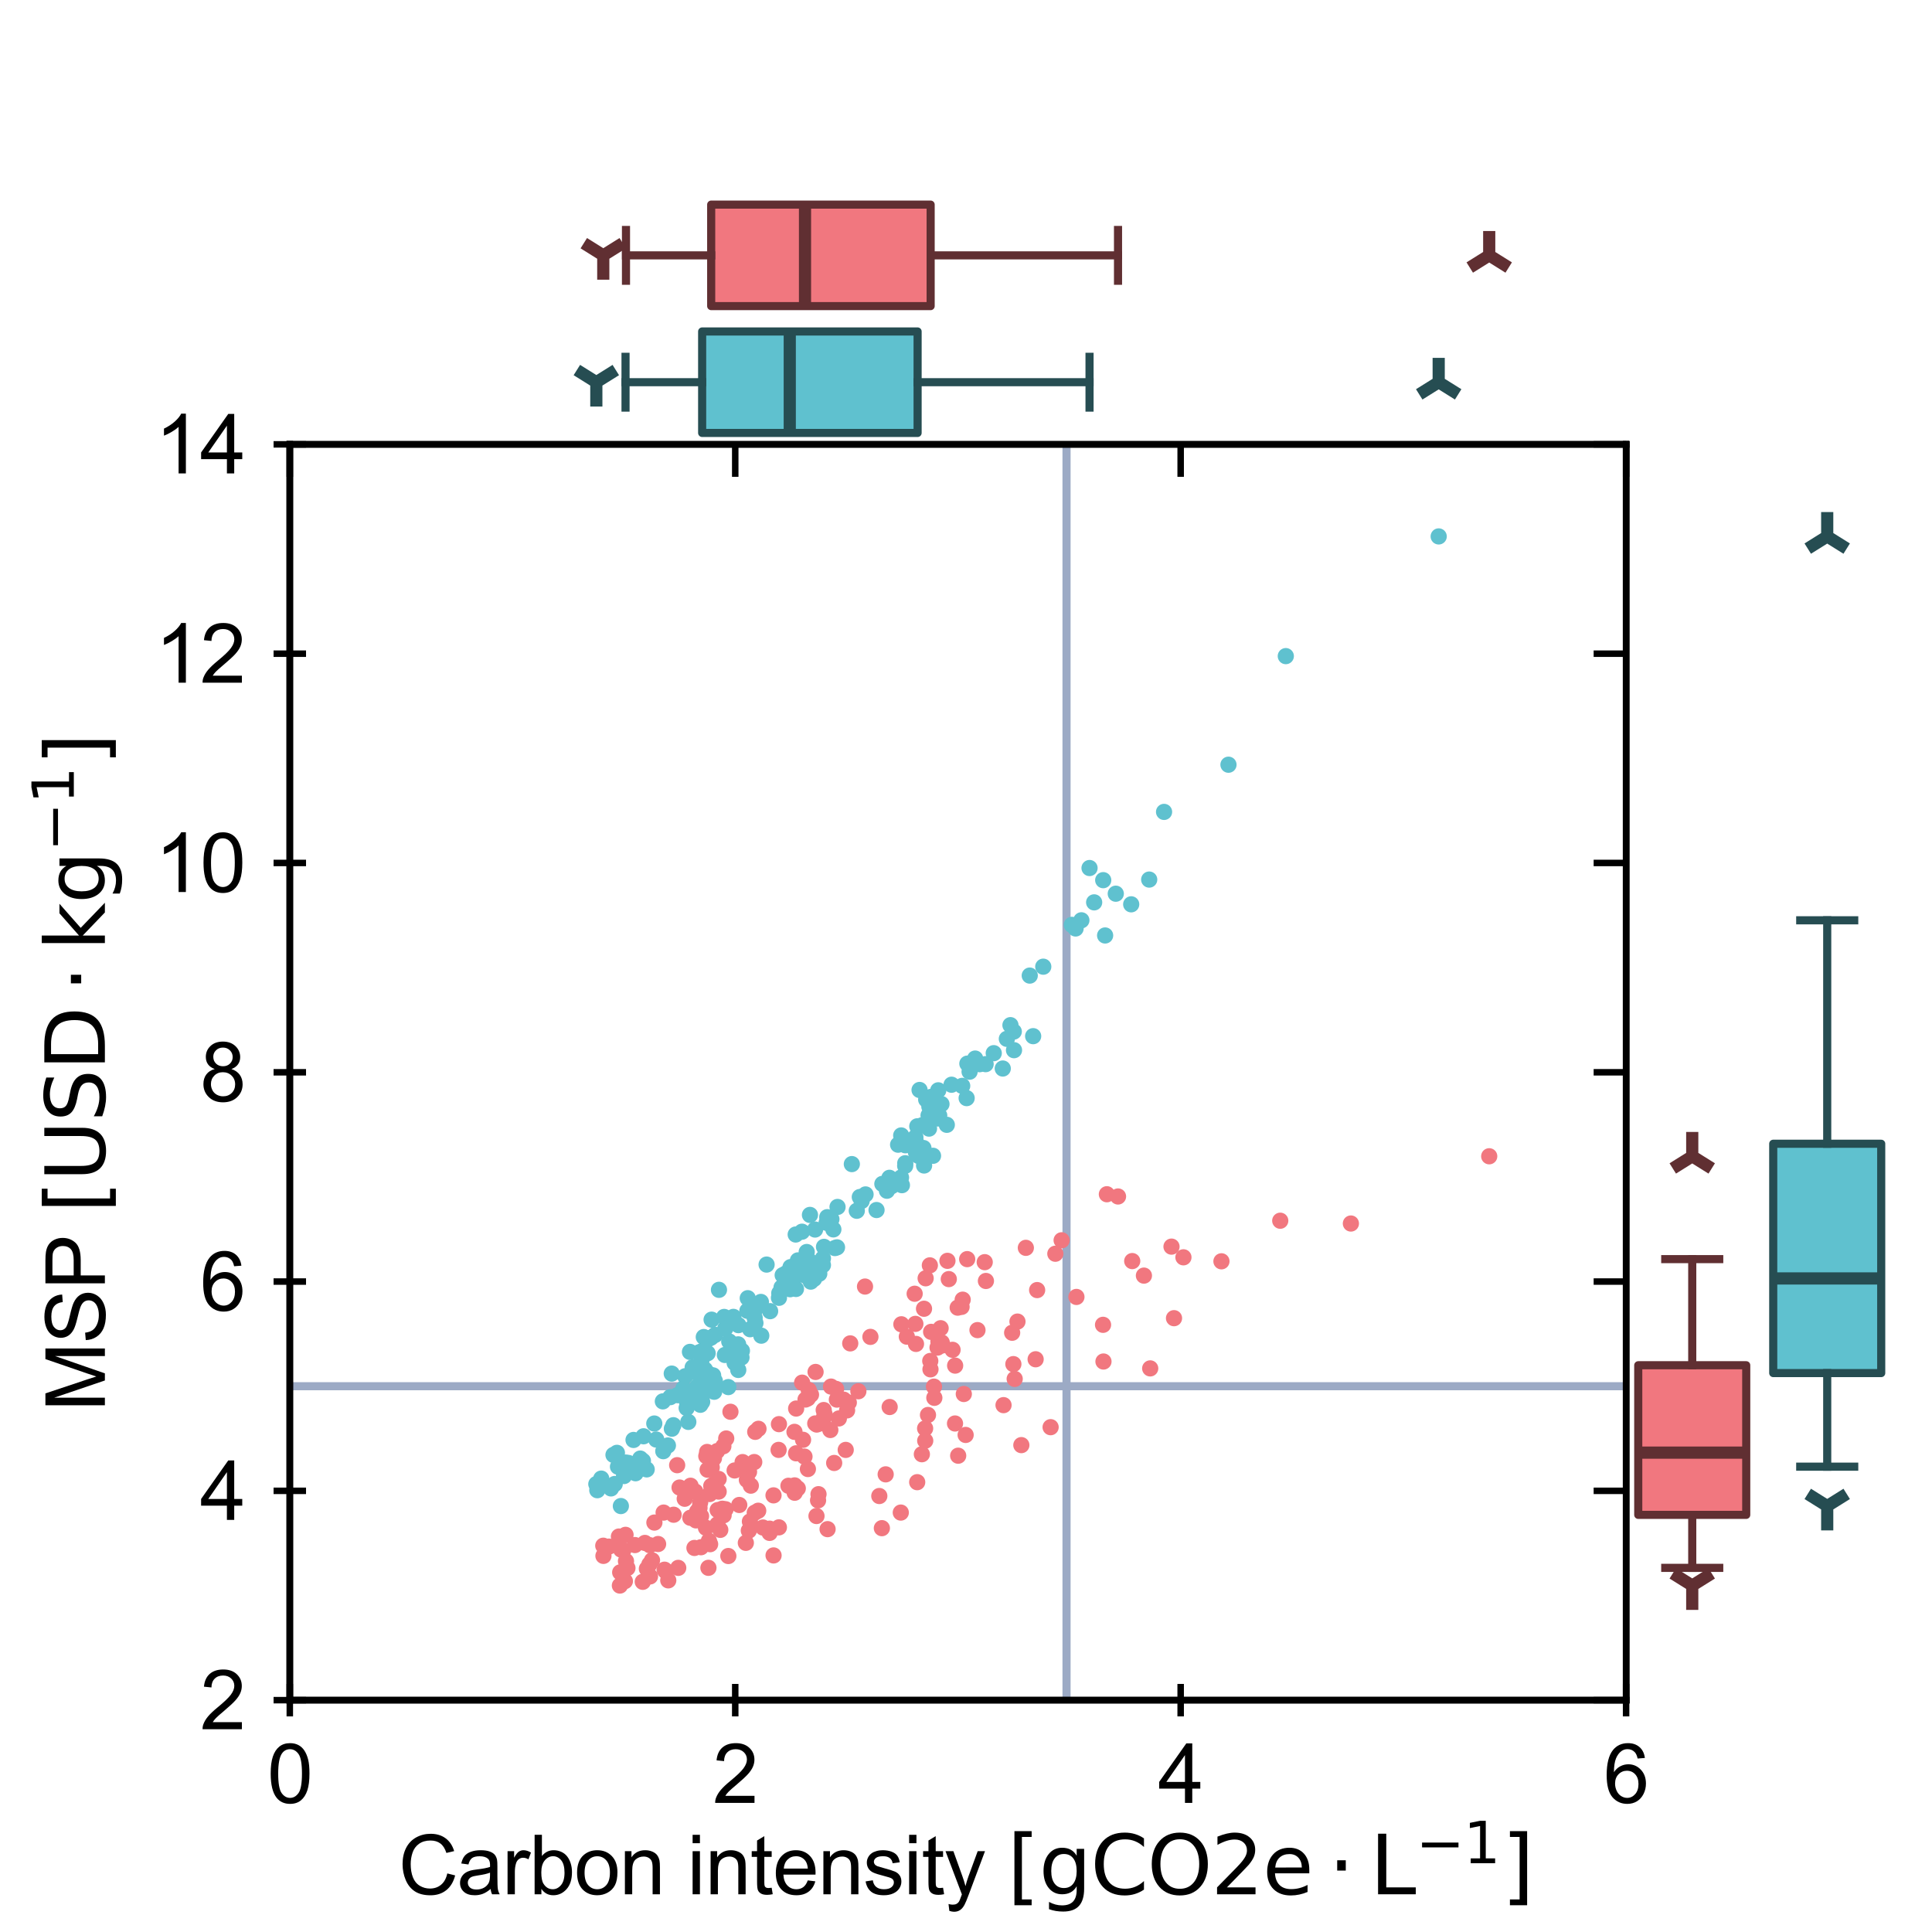 <?xml version="1.0" encoding="utf-8" standalone="no"?>
<!DOCTYPE svg PUBLIC "-//W3C//DTD SVG 1.1//EN"
  "http://www.w3.org/Graphics/SVG/1.1/DTD/svg11.dtd">
<svg xmlns:xlink="http://www.w3.org/1999/xlink" width="238.111pt" height="238.111pt" viewBox="0 0 238.111 238.111" xmlns="http://www.w3.org/2000/svg" version="1.1">
 <defs>
  <style type="text/css">*{stroke-linejoin: round; stroke-linecap: butt}</style>
 </defs>
 <g id="figure_1">
  <g id="patch_1">
   <path d="M 0 238.111 
L 238.111 238.111 
L 238.111 0 
L 0 0 
L 0 238.111 
z
" style="fill: none"/>
  </g>
  <g id="axes_1">
   <g id="PathCollection_1">
    <path d="M 74.351 31.472 
L 74.351 34.472 
M 74.351 31.472 
L 76.751 29.972 
M 74.351 31.472 
L 71.951 29.972 
" clip-path="url(#p437c1c199f)" style="fill: #602f32; stroke: #602f32; stroke-width: 1.5"/>
    <path d="M 73.495 47.105 
L 73.495 50.105 
M 73.495 47.105 
L 75.895 45.605 
M 73.495 47.105 
L 71.095 45.605 
" clip-path="url(#p437c1c199f)" style="fill: #264d52; stroke: #264d52; stroke-width: 1.5"/>
   </g>
   <g id="PathCollection_2">
    <path d="M 183.54 31.472 
L 183.54 28.472 
M 183.54 31.472 
L 181.14 32.972 
M 183.54 31.472 
L 185.94 32.972 
" clip-path="url(#p437c1c199f)" style="fill: #602f32; stroke: #602f32; stroke-width: 1.5"/>
    <path d="M 177.313 47.105 
L 177.313 44.105 
M 177.313 47.105 
L 174.913 48.605 
M 177.313 47.105 
L 179.713 48.605 
" clip-path="url(#p437c1c199f)" style="fill: #264d52; stroke: #264d52; stroke-width: 1.5"/>
   </g>
   <g id="patch_2">
    <path d="M 87.651 37.725 
L 87.651 25.218 
L 114.698 25.218 
L 114.698 37.725 
L 87.651 37.725 
z
" clip-path="url(#p437c1c199f)" style="fill: #f1777f; stroke: #602f32; stroke-linejoin: miter"/>
   </g>
   <g id="line2d_1">
    <path d="M 87.651 31.472 
L 77.15 31.472 
" clip-path="url(#p437c1c199f)" style="fill: none; stroke: #602f32; stroke-linecap: square"/>
   </g>
   <g id="line2d_2">
    <path d="M 114.698 31.472 
L 137.791 31.472 
" clip-path="url(#p437c1c199f)" style="fill: none; stroke: #602f32; stroke-linecap: square"/>
   </g>
   <g id="line2d_3">
    <path d="M 77.15 34.598 
L 77.15 28.345 
" clip-path="url(#p437c1c199f)" style="fill: none; stroke: #602f32; stroke-linecap: square"/>
   </g>
   <g id="line2d_4">
    <path d="M 137.791 34.598 
L 137.791 28.345 
" clip-path="url(#p437c1c199f)" style="fill: none; stroke: #602f32; stroke-linecap: square"/>
   </g>
   <g id="line2d_5"/>
   <g id="patch_3">
    <path d="M 86.537 53.359 
L 86.537 40.852 
L 113.091 40.852 
L 113.091 53.359 
L 86.537 53.359 
z
" clip-path="url(#p437c1c199f)" style="fill: #5fc1cf; stroke: #264d52; stroke-linejoin: miter"/>
   </g>
   <g id="line2d_6">
    <path d="M 86.537 47.105 
L 77.094 47.105 
" clip-path="url(#p437c1c199f)" style="fill: none; stroke: #264d52; stroke-linecap: square"/>
   </g>
   <g id="line2d_7">
    <path d="M 113.091 47.105 
L 134.281 47.105 
" clip-path="url(#p437c1c199f)" style="fill: none; stroke: #264d52; stroke-linecap: square"/>
   </g>
   <g id="line2d_8">
    <path d="M 77.094 50.232 
L 77.094 43.978 
" clip-path="url(#p437c1c199f)" style="fill: none; stroke: #264d52; stroke-linecap: square"/>
   </g>
   <g id="line2d_9">
    <path d="M 134.281 50.232 
L 134.281 43.978 
" clip-path="url(#p437c1c199f)" style="fill: none; stroke: #264d52; stroke-linecap: square"/>
   </g>
   <g id="line2d_10"/>
   <g id="line2d_11">
    <path d="M 99.214 37.725 
L 99.214 25.218 
" clip-path="url(#p437c1c199f)" style="fill: none; stroke: #602f32; stroke-width: 1.5"/>
   </g>
   <g id="line2d_12">
    <path d="M 97.335 53.359 
L 97.335 40.852 
" clip-path="url(#p437c1c199f)" style="fill: none; stroke: #264d52; stroke-width: 1.5"/>
   </g>
  </g>
  <g id="axes_2"/>
  <g id="axes_3">
   <g id="PathCollection_3">
    <path d="M 208.562 195.413 
L 208.562 198.413 
M 208.562 195.413 
L 210.962 193.913 
M 208.562 195.413 
L 206.162 193.913 
" clip-path="url(#p4574f17442)" style="fill: #602f32; stroke: #602f32; stroke-width: 1.5"/>
    <path d="M 225.197 185.615 
L 225.197 188.615 
M 225.197 185.615 
L 227.597 184.115 
M 225.197 185.615 
L 222.797 184.115 
" clip-path="url(#p4574f17442)" style="fill: #264d52; stroke: #264d52; stroke-width: 1.5"/>
   </g>
   <g id="PathCollection_4">
    <path d="M 208.562 142.506 
L 208.562 139.506 
M 208.562 142.506 
L 206.162 144.006 
M 208.562 142.506 
L 210.962 144.006 
" clip-path="url(#p4574f17442)" style="fill: #602f32; stroke: #602f32; stroke-width: 1.5"/>
    <path d="M 225.197 66.112 
L 225.197 63.112 
M 225.197 66.112 
L 222.797 67.612 
M 225.197 66.112 
L 227.597 67.612 
" clip-path="url(#p4574f17442)" style="fill: #264d52; stroke: #264d52; stroke-width: 1.5"/>
   </g>
   <g id="patch_4">
    <path d="M 201.907 186.701 
L 215.216 186.701 
L 215.216 168.26 
L 201.907 168.26 
L 201.907 186.701 
z
" clip-path="url(#p4574f17442)" style="fill: #f1777f; stroke: #602f32; stroke-linejoin: miter"/>
   </g>
   <g id="line2d_13">
    <path d="M 208.562 186.701 
L 208.562 193.233 
" clip-path="url(#p4574f17442)" style="fill: none; stroke: #602f32; stroke-linecap: square"/>
   </g>
   <g id="line2d_14">
    <path d="M 208.562 168.26 
L 208.562 155.183 
" clip-path="url(#p4574f17442)" style="fill: none; stroke: #602f32; stroke-linecap: square"/>
   </g>
   <g id="line2d_15">
    <path d="M 205.235 193.233 
L 211.889 193.233 
" clip-path="url(#p4574f17442)" style="fill: none; stroke: #602f32; stroke-linecap: square"/>
   </g>
   <g id="line2d_16">
    <path d="M 205.235 155.183 
L 211.889 155.183 
" clip-path="url(#p4574f17442)" style="fill: none; stroke: #602f32; stroke-linecap: square"/>
   </g>
   <g id="line2d_17"/>
   <g id="patch_5">
    <path d="M 218.543 169.226 
L 231.852 169.226 
L 231.852 140.962 
L 218.543 140.962 
L 218.543 169.226 
z
" clip-path="url(#p4574f17442)" style="fill: #5fc1cf; stroke: #264d52; stroke-linejoin: miter"/>
   </g>
   <g id="line2d_18">
    <path d="M 225.197 169.226 
L 225.197 180.762 
" clip-path="url(#p4574f17442)" style="fill: none; stroke: #264d52; stroke-linecap: square"/>
   </g>
   <g id="line2d_19">
    <path d="M 225.197 140.962 
L 225.197 113.424 
" clip-path="url(#p4574f17442)" style="fill: none; stroke: #264d52; stroke-linecap: square"/>
   </g>
   <g id="line2d_20">
    <path d="M 221.87 180.762 
L 228.525 180.762 
" clip-path="url(#p4574f17442)" style="fill: none; stroke: #264d52; stroke-linecap: square"/>
   </g>
   <g id="line2d_21">
    <path d="M 221.87 113.424 
L 228.525 113.424 
" clip-path="url(#p4574f17442)" style="fill: none; stroke: #264d52; stroke-linecap: square"/>
   </g>
   <g id="line2d_22"/>
   <g id="line2d_23">
    <path d="M 201.907 179.031 
L 215.216 179.031 
" clip-path="url(#p4574f17442)" style="fill: none; stroke: #602f32; stroke-width: 1.5"/>
   </g>
   <g id="line2d_24">
    <path d="M 218.543 157.563 
L 231.852 157.563 
" clip-path="url(#p4574f17442)" style="fill: none; stroke: #264d52; stroke-width: 1.5"/>
   </g>
  </g>
  <g id="axes_4">
   <g id="patch_6">
    <path d="M 35.717 209.538 
L 200.41 209.538 
L 200.41 54.766 
L 35.717 54.766 
L 35.717 209.538 
z
" style="fill: none"/>
   </g>
   <g id="matplotlib.axis_1">
    <g id="xtick_1">
     <g id="line2d_25">
      <defs>
       <path id="mb83be2d33a" d="M 0 2 
L 0 -2 
" style="stroke: #000000; stroke-width: 0.8"/>
      </defs>
      <g>
       <use xlink:href="#mb83be2d33a" x="35.717" y="209.538" style="stroke: #000000; stroke-width: 0.8"/>
      </g>
     </g>
     <g id="text_1">
      <!-- 0 -->
      <g transform="translate(32.936 222.196) scale(0.1 -0.1)">
       <defs>
        <path id="ArialMT-30" d="M 266 2259 
Q 266 3072 433 3567 
Q 600 4063 929 4331 
Q 1259 4600 1759 4600 
Q 2128 4600 2406 4451 
Q 2684 4303 2865 4023 
Q 3047 3744 3150 3342 
Q 3253 2941 3253 2259 
Q 3253 1453 3087 958 
Q 2922 463 2592 192 
Q 2263 -78 1759 -78 
Q 1097 -78 719 397 
Q 266 969 266 2259 
z
M 844 2259 
Q 844 1131 1108 757 
Q 1372 384 1759 384 
Q 2147 384 2411 759 
Q 2675 1134 2675 2259 
Q 2675 3391 2411 3762 
Q 2147 4134 1753 4134 
Q 1366 4134 1134 3806 
Q 844 3388 844 2259 
z
" transform="scale(0.016)"/>
       </defs>
       <use xlink:href="#ArialMT-30"/>
      </g>
     </g>
    </g>
    <g id="xtick_2">
     <g id="line2d_26">
      <g>
       <use xlink:href="#mb83be2d33a" x="90.615" y="209.538" style="stroke: #000000; stroke-width: 0.8"/>
      </g>
     </g>
     <g id="text_2">
      <!-- 2 -->
      <g transform="translate(87.834 222.196) scale(0.1 -0.1)">
       <defs>
        <path id="ArialMT-32" d="M 3222 541 
L 3222 0 
L 194 0 
Q 188 203 259 391 
Q 375 700 629 1000 
Q 884 1300 1366 1694 
Q 2113 2306 2375 2664 
Q 2638 3022 2638 3341 
Q 2638 3675 2398 3904 
Q 2159 4134 1775 4134 
Q 1369 4134 1125 3890 
Q 881 3647 878 3216 
L 300 3275 
Q 359 3922 746 4261 
Q 1134 4600 1788 4600 
Q 2447 4600 2831 4234 
Q 3216 3869 3216 3328 
Q 3216 3053 3103 2787 
Q 2991 2522 2730 2228 
Q 2469 1934 1863 1422 
Q 1356 997 1212 845 
Q 1069 694 975 541 
L 3222 541 
z
" transform="scale(0.016)"/>
       </defs>
       <use xlink:href="#ArialMT-32"/>
      </g>
     </g>
    </g>
    <g id="xtick_3">
     <g id="line2d_27">
      <g>
       <use xlink:href="#mb83be2d33a" x="145.512" y="209.538" style="stroke: #000000; stroke-width: 0.8"/>
      </g>
     </g>
     <g id="text_3">
      <!-- 4 -->
      <g transform="translate(142.732 222.196) scale(0.1 -0.1)">
       <defs>
        <path id="ArialMT-34" d="M 2069 0 
L 2069 1097 
L 81 1097 
L 81 1613 
L 2172 4581 
L 2631 4581 
L 2631 1613 
L 3250 1613 
L 3250 1097 
L 2631 1097 
L 2631 0 
L 2069 0 
z
M 2069 1613 
L 2069 3678 
L 634 1613 
L 2069 1613 
z
" transform="scale(0.016)"/>
       </defs>
       <use xlink:href="#ArialMT-34"/>
      </g>
     </g>
    </g>
    <g id="xtick_4">
     <g id="line2d_28">
      <g>
       <use xlink:href="#mb83be2d33a" x="200.41" y="209.538" style="stroke: #000000; stroke-width: 0.8"/>
      </g>
     </g>
     <g id="text_4">
      <!-- 6 -->
      <g transform="translate(197.63 222.196) scale(0.1 -0.1)">
       <defs>
        <path id="ArialMT-36" d="M 3184 3459 
L 2625 3416 
Q 2550 3747 2413 3897 
Q 2184 4138 1850 4138 
Q 1581 4138 1378 3988 
Q 1113 3794 959 3422 
Q 806 3050 800 2363 
Q 1003 2672 1297 2822 
Q 1591 2972 1913 2972 
Q 2475 2972 2870 2558 
Q 3266 2144 3266 1488 
Q 3266 1056 3080 686 
Q 2894 316 2569 119 
Q 2244 -78 1831 -78 
Q 1128 -78 684 439 
Q 241 956 241 2144 
Q 241 3472 731 4075 
Q 1159 4600 1884 4600 
Q 2425 4600 2770 4297 
Q 3116 3994 3184 3459 
z
M 888 1484 
Q 888 1194 1011 928 
Q 1134 663 1356 523 
Q 1578 384 1822 384 
Q 2178 384 2434 671 
Q 2691 959 2691 1453 
Q 2691 1928 2437 2201 
Q 2184 2475 1800 2475 
Q 1419 2475 1153 2201 
Q 888 1928 888 1484 
z
" transform="scale(0.016)"/>
       </defs>
       <use xlink:href="#ArialMT-36"/>
      </g>
     </g>
    </g>
   </g>
   <g id="matplotlib.axis_2">
    <g id="ytick_1">
     <g id="line2d_29">
      <defs>
       <path id="m6a5f252576" d="M 2 0 
L -2 -0 
" style="stroke: #000000; stroke-width: 0.8"/>
      </defs>
      <g>
       <use xlink:href="#m6a5f252576" x="35.717" y="209.538" style="stroke: #000000; stroke-width: 0.8"/>
      </g>
     </g>
     <g id="text_5">
      <!-- 2 -->
      <g transform="translate(24.656 213.117) scale(0.1 -0.1)">
       <use xlink:href="#ArialMT-32"/>
      </g>
     </g>
    </g>
    <g id="ytick_2">
     <g id="line2d_30">
      <g>
       <use xlink:href="#m6a5f252576" x="35.717" y="183.742" style="stroke: #000000; stroke-width: 0.8"/>
      </g>
     </g>
     <g id="text_6">
      <!-- 4 -->
      <g transform="translate(24.656 187.321) scale(0.1 -0.1)">
       <use xlink:href="#ArialMT-34"/>
      </g>
     </g>
    </g>
    <g id="ytick_3">
     <g id="line2d_31">
      <g>
       <use xlink:href="#m6a5f252576" x="35.717" y="157.947" style="stroke: #000000; stroke-width: 0.8"/>
      </g>
     </g>
     <g id="text_7">
      <!-- 6 -->
      <g transform="translate(24.656 161.526) scale(0.1 -0.1)">
       <use xlink:href="#ArialMT-36"/>
      </g>
     </g>
    </g>
    <g id="ytick_4">
     <g id="line2d_32">
      <g>
       <use xlink:href="#m6a5f252576" x="35.717" y="132.152" style="stroke: #000000; stroke-width: 0.8"/>
      </g>
     </g>
     <g id="text_8">
      <!-- 8 -->
      <g transform="translate(24.656 135.731) scale(0.1 -0.1)">
       <defs>
        <path id="ArialMT-38" d="M 1131 2484 
Q 781 2613 612 2850 
Q 444 3088 444 3419 
Q 444 3919 803 4259 
Q 1163 4600 1759 4600 
Q 2359 4600 2725 4251 
Q 3091 3903 3091 3403 
Q 3091 3084 2923 2848 
Q 2756 2613 2416 2484 
Q 2838 2347 3058 2040 
Q 3278 1734 3278 1309 
Q 3278 722 2862 322 
Q 2447 -78 1769 -78 
Q 1091 -78 675 323 
Q 259 725 259 1325 
Q 259 1772 486 2073 
Q 713 2375 1131 2484 
z
M 1019 3438 
Q 1019 3113 1228 2906 
Q 1438 2700 1772 2700 
Q 2097 2700 2305 2904 
Q 2513 3109 2513 3406 
Q 2513 3716 2298 3927 
Q 2084 4138 1766 4138 
Q 1444 4138 1231 3931 
Q 1019 3725 1019 3438 
z
M 838 1322 
Q 838 1081 952 856 
Q 1066 631 1291 507 
Q 1516 384 1775 384 
Q 2178 384 2440 643 
Q 2703 903 2703 1303 
Q 2703 1709 2433 1975 
Q 2163 2241 1756 2241 
Q 1359 2241 1098 1978 
Q 838 1716 838 1322 
z
" transform="scale(0.016)"/>
       </defs>
       <use xlink:href="#ArialMT-38"/>
      </g>
     </g>
    </g>
    <g id="ytick_5">
     <g id="line2d_33">
      <g>
       <use xlink:href="#m6a5f252576" x="35.717" y="106.356" style="stroke: #000000; stroke-width: 0.8"/>
      </g>
     </g>
     <g id="text_9">
      <!-- 10 -->
      <g transform="translate(19.095 109.935) scale(0.1 -0.1)">
       <defs>
        <path id="ArialMT-31" d="M 2384 0 
L 1822 0 
L 1822 3584 
Q 1619 3391 1289 3197 
Q 959 3003 697 2906 
L 697 3450 
Q 1169 3672 1522 3987 
Q 1875 4303 2022 4600 
L 2384 4600 
L 2384 0 
z
" transform="scale(0.016)"/>
       </defs>
       <use xlink:href="#ArialMT-31"/>
       <use xlink:href="#ArialMT-30" transform="translate(55.615 0)"/>
      </g>
     </g>
    </g>
    <g id="ytick_6">
     <g id="line2d_34">
      <g>
       <use xlink:href="#m6a5f252576" x="35.717" y="80.561" style="stroke: #000000; stroke-width: 0.8"/>
      </g>
     </g>
     <g id="text_10">
      <!-- 12 -->
      <g transform="translate(19.095 84.14) scale(0.1 -0.1)">
       <use xlink:href="#ArialMT-31"/>
       <use xlink:href="#ArialMT-32" transform="translate(55.615 0)"/>
      </g>
     </g>
    </g>
    <g id="ytick_7">
     <g id="line2d_35">
      <g>
       <use xlink:href="#m6a5f252576" x="35.717" y="54.766" style="stroke: #000000; stroke-width: 0.8"/>
      </g>
     </g>
     <g id="text_11">
      <!-- 14 -->
      <g transform="translate(19.095 58.344) scale(0.1 -0.1)">
       <use xlink:href="#ArialMT-31"/>
       <use xlink:href="#ArialMT-34" transform="translate(55.615 0)"/>
      </g>
     </g>
    </g>
    <g id="text_12">
     <!-- MSP $[\mathrm{USD} \cdot \mathrm{kg}^{\mathrm{-1}}]$ -->
     <g transform="translate(12.995 173.952) rotate(-90) scale(0.1 -0.1)">
      <defs>
       <path id="ArialMT-4d" d="M 475 0 
L 475 4581 
L 1388 4581 
L 2472 1338 
Q 2622 884 2691 659 
Q 2769 909 2934 1394 
L 4031 4581 
L 4847 4581 
L 4847 0 
L 4263 0 
L 4263 3834 
L 2931 0 
L 2384 0 
L 1059 3900 
L 1059 0 
L 475 0 
z
" transform="scale(0.016)"/>
       <path id="ArialMT-53" d="M 288 1472 
L 859 1522 
Q 900 1178 1048 958 
Q 1197 738 1509 602 
Q 1822 466 2213 466 
Q 2559 466 2825 569 
Q 3091 672 3220 851 
Q 3350 1031 3350 1244 
Q 3350 1459 3225 1620 
Q 3100 1781 2813 1891 
Q 2628 1963 1997 2114 
Q 1366 2266 1113 2400 
Q 784 2572 623 2826 
Q 463 3081 463 3397 
Q 463 3744 659 4045 
Q 856 4347 1234 4503 
Q 1613 4659 2075 4659 
Q 2584 4659 2973 4495 
Q 3363 4331 3572 4012 
Q 3781 3694 3797 3291 
L 3216 3247 
Q 3169 3681 2898 3903 
Q 2628 4125 2100 4125 
Q 1550 4125 1298 3923 
Q 1047 3722 1047 3438 
Q 1047 3191 1225 3031 
Q 1400 2872 2139 2705 
Q 2878 2538 3153 2413 
Q 3553 2228 3743 1945 
Q 3934 1663 3934 1294 
Q 3934 928 3725 604 
Q 3516 281 3123 101 
Q 2731 -78 2241 -78 
Q 1619 -78 1198 103 
Q 778 284 539 648 
Q 300 1013 288 1472 
z
" transform="scale(0.016)"/>
       <path id="ArialMT-50" d="M 494 0 
L 494 4581 
L 2222 4581 
Q 2678 4581 2919 4538 
Q 3256 4481 3484 4323 
Q 3713 4166 3852 3881 
Q 3991 3597 3991 3256 
Q 3991 2672 3619 2267 
Q 3247 1863 2275 1863 
L 1100 1863 
L 1100 0 
L 494 0 
z
M 1100 2403 
L 2284 2403 
Q 2872 2403 3119 2622 
Q 3366 2841 3366 3238 
Q 3366 3525 3220 3729 
Q 3075 3934 2838 4000 
Q 2684 4041 2272 4041 
L 1100 4041 
L 1100 2403 
z
" transform="scale(0.016)"/>
       <path id="ArialMT-20" transform="scale(0.016)"/>
       <path id="DejaVuSans-5b" d="M 550 4863 
L 1875 4863 
L 1875 4416 
L 1125 4416 
L 1125 -397 
L 1875 -397 
L 1875 -844 
L 550 -844 
L 550 4863 
z
" transform="scale(0.016)"/>
       <path id="DejaVuSans-55" d="M 556 4666 
L 1191 4666 
L 1191 1831 
Q 1191 1081 1462 751 
Q 1734 422 2344 422 
Q 2950 422 3222 751 
Q 3494 1081 3494 1831 
L 3494 4666 
L 4128 4666 
L 4128 1753 
Q 4128 841 3676 375 
Q 3225 -91 2344 -91 
Q 1459 -91 1007 375 
Q 556 841 556 1753 
L 556 4666 
z
" transform="scale(0.016)"/>
       <path id="DejaVuSans-53" d="M 3425 4513 
L 3425 3897 
Q 3066 4069 2747 4153 
Q 2428 4238 2131 4238 
Q 1616 4238 1336 4038 
Q 1056 3838 1056 3469 
Q 1056 3159 1242 3001 
Q 1428 2844 1947 2747 
L 2328 2669 
Q 3034 2534 3370 2195 
Q 3706 1856 3706 1288 
Q 3706 609 3251 259 
Q 2797 -91 1919 -91 
Q 1588 -91 1214 -16 
Q 841 59 441 206 
L 441 856 
Q 825 641 1194 531 
Q 1563 422 1919 422 
Q 2459 422 2753 634 
Q 3047 847 3047 1241 
Q 3047 1584 2836 1778 
Q 2625 1972 2144 2069 
L 1759 2144 
Q 1053 2284 737 2584 
Q 422 2884 422 3419 
Q 422 4038 858 4394 
Q 1294 4750 2059 4750 
Q 2388 4750 2728 4690 
Q 3069 4631 3425 4513 
z
" transform="scale(0.016)"/>
       <path id="DejaVuSans-44" d="M 1259 4147 
L 1259 519 
L 2022 519 
Q 2988 519 3436 956 
Q 3884 1394 3884 2338 
Q 3884 3275 3436 3711 
Q 2988 4147 2022 4147 
L 1259 4147 
z
M 628 4666 
L 1925 4666 
Q 3281 4666 3915 4102 
Q 4550 3538 4550 2338 
Q 4550 1131 3912 565 
Q 3275 0 1925 0 
L 628 0 
L 628 4666 
z
" transform="scale(0.016)"/>
       <path id="DejaVuSans-22c5" d="M 684 2619 
L 1344 2619 
L 1344 1825 
L 684 1825 
L 684 2619 
z
" transform="scale(0.016)"/>
       <path id="DejaVuSans-6b" d="M 581 4863 
L 1159 4863 
L 1159 1991 
L 2875 3500 
L 3609 3500 
L 1753 1863 
L 3688 0 
L 2938 0 
L 1159 1709 
L 1159 0 
L 581 0 
L 581 4863 
z
" transform="scale(0.016)"/>
       <path id="DejaVuSans-67" d="M 2906 1791 
Q 2906 2416 2648 2759 
Q 2391 3103 1925 3103 
Q 1463 3103 1205 2759 
Q 947 2416 947 1791 
Q 947 1169 1205 825 
Q 1463 481 1925 481 
Q 2391 481 2648 825 
Q 2906 1169 2906 1791 
z
M 3481 434 
Q 3481 -459 3084 -895 
Q 2688 -1331 1869 -1331 
Q 1566 -1331 1297 -1286 
Q 1028 -1241 775 -1147 
L 775 -588 
Q 1028 -725 1275 -790 
Q 1522 -856 1778 -856 
Q 2344 -856 2625 -561 
Q 2906 -266 2906 331 
L 2906 616 
Q 2728 306 2450 153 
Q 2172 0 1784 0 
Q 1141 0 747 490 
Q 353 981 353 1791 
Q 353 2603 747 3093 
Q 1141 3584 1784 3584 
Q 2172 3584 2450 3431 
Q 2728 3278 2906 2969 
L 2906 3500 
L 3481 3500 
L 3481 434 
z
" transform="scale(0.016)"/>
       <path id="DejaVuSans-2212" d="M 678 2272 
L 4684 2272 
L 4684 1741 
L 678 1741 
L 678 2272 
z
" transform="scale(0.016)"/>
       <path id="DejaVuSans-31" d="M 794 531 
L 1825 531 
L 1825 4091 
L 703 3866 
L 703 4441 
L 1819 4666 
L 2450 4666 
L 2450 531 
L 3481 531 
L 3481 0 
L 794 0 
L 794 531 
z
" transform="scale(0.016)"/>
       <path id="DejaVuSans-5d" d="M 1947 4863 
L 1947 -844 
L 622 -844 
L 622 -397 
L 1369 -397 
L 1369 4416 
L 622 4416 
L 622 4863 
L 1947 4863 
z
" transform="scale(0.016)"/>
      </defs>
      <use xlink:href="#ArialMT-4d" transform="translate(0 0.684)"/>
      <use xlink:href="#ArialMT-53" transform="translate(83.301 0.684)"/>
      <use xlink:href="#ArialMT-50" transform="translate(150 0.684)"/>
      <use xlink:href="#ArialMT-20" transform="translate(216.699 0.684)"/>
      <use xlink:href="#DejaVuSans-5b" transform="translate(244.482 0.684)"/>
      <use xlink:href="#DejaVuSans-55" transform="translate(283.496 0.684)"/>
      <use xlink:href="#DejaVuSans-53" transform="translate(356.689 0.684)"/>
      <use xlink:href="#DejaVuSans-44" transform="translate(420.166 0.684)"/>
      <use xlink:href="#DejaVuSans-22c5" transform="translate(516.65 0.684)"/>
      <use xlink:href="#DejaVuSans-6b" transform="translate(567.92 0.684)"/>
      <use xlink:href="#DejaVuSans-67" transform="translate(625.83 0.684)"/>
      <use xlink:href="#DejaVuSans-2212" transform="translate(690.264 38.966) scale(0.7)"/>
      <use xlink:href="#DejaVuSans-31" transform="translate(748.916 38.966) scale(0.7)"/>
      <use xlink:href="#DejaVuSans-5d" transform="translate(796.187 0.684)"/>
     </g>
    </g>
   </g>
   <g id="line2d_36">
    <path d="M 35.717 170.845 
L 200.41 170.845 
" clip-path="url(#p966523265b)" style="fill: none; stroke: #9caac5; stroke-linecap: square"/>
   </g>
   <g id="line2d_37">
    <path d="M 131.445 209.538 
L 131.445 54.766 
" clip-path="url(#p966523265b)" style="fill: none; stroke: #9caac5; stroke-linecap: square"/>
   </g>
   <g id="patch_7">
    <path d="M 35.717 209.538 
L 35.717 54.766 
" style="fill: none; stroke: #000000; stroke-width: 0.8; stroke-linejoin: miter; stroke-linecap: square"/>
   </g>
   <g id="patch_8">
    <path d="M 200.41 209.538 
L 200.41 54.766 
" style="fill: none; stroke: #000000; stroke-width: 0.8; stroke-linejoin: miter; stroke-linecap: square"/>
   </g>
   <g id="patch_9">
    <path d="M 35.717 209.538 
L 200.41 209.538 
" style="fill: none; stroke: #000000; stroke-width: 0.8; stroke-linejoin: miter; stroke-linecap: square"/>
   </g>
   <g id="patch_10">
    <path d="M 35.717 54.766 
L 200.41 54.766 
" style="fill: none; stroke: #000000; stroke-width: 0.8; stroke-linejoin: miter; stroke-linecap: square"/>
   </g>
   <g id="PathCollection_5">
    <defs>
     <path id="m7a420f5279" d="M 0 0.5 
C 0.133 0.5 0.26 0.447 0.354 0.354 
C 0.447 0.26 0.5 0.133 0.5 0 
C 0.5 -0.133 0.447 -0.26 0.354 -0.354 
C 0.26 -0.447 0.133 -0.5 0 -0.5 
C -0.133 -0.5 -0.26 -0.447 -0.354 -0.354 
C -0.447 -0.26 -0.5 -0.133 -0.5 0 
C -0.5 0.133 -0.447 0.26 -0.354 0.354 
C -0.26 0.447 -0.133 0.5 0 0.5 
z
" style="stroke: #f1777f"/>
    </defs>
    <g clip-path="url(#p966523265b)">
     <use xlink:href="#m7a420f5279" x="92.537" y="183.101" style="fill: #f1777f; stroke: #f1777f"/>
     <use xlink:href="#m7a420f5279" x="88.569" y="182.269" style="fill: #f1777f; stroke: #f1777f"/>
     <use xlink:href="#m7a420f5279" x="85.691" y="183.83" style="fill: #f1777f; stroke: #f1777f"/>
     <use xlink:href="#m7a420f5279" x="94.031" y="188.26" style="fill: #f1777f; stroke: #f1777f"/>
     <use xlink:href="#m7a420f5279" x="76.437" y="193.789" style="fill: #f1777f; stroke: #f1777f"/>
     <use xlink:href="#m7a420f5279" x="87.007" y="188.291" style="fill: #f1777f; stroke: #f1777f"/>
     <use xlink:href="#m7a420f5279" x="101.06" y="175.437" style="fill: #f1777f; stroke: #f1777f"/>
     <use xlink:href="#m7a420f5279" x="124.894" y="168.122" style="fill: #f1777f; stroke: #f1777f"/>
     <use xlink:href="#m7a420f5279" x="75.045" y="190.613" style="fill: #f1777f; stroke: #f1777f"/>
     <use xlink:href="#m7a420f5279" x="116.935" y="157.644" style="fill: #f1777f; stroke: #f1777f"/>
     <use xlink:href="#m7a420f5279" x="88.085" y="182.852" style="fill: #f1777f; stroke: #f1777f"/>
     <use xlink:href="#m7a420f5279" x="89.014" y="185.945" style="fill: #f1777f; stroke: #f1777f"/>
     <use xlink:href="#m7a420f5279" x="108.371" y="184.378" style="fill: #f1777f; stroke: #f1777f"/>
     <use xlink:href="#m7a420f5279" x="125.877" y="178.105" style="fill: #f1777f; stroke: #f1777f"/>
     <use xlink:href="#m7a420f5279" x="125.399" y="162.88" style="fill: #f1777f; stroke: #f1777f"/>
     <use xlink:href="#m7a420f5279" x="89.764" y="191.773" style="fill: #f1777f; stroke: #f1777f"/>
     <use xlink:href="#m7a420f5279" x="103.141" y="172.496" style="fill: #f1777f; stroke: #f1777f"/>
     <use xlink:href="#m7a420f5279" x="121.511" y="157.874" style="fill: #f1777f; stroke: #f1777f"/>
     <use xlink:href="#m7a420f5279" x="124.743" y="164.256" style="fill: #f1777f; stroke: #f1777f"/>
     <use xlink:href="#m7a420f5279" x="83.754" y="183.332" style="fill: #f1777f; stroke: #f1777f"/>
     <use xlink:href="#m7a420f5279" x="121.363" y="155.557" style="fill: #f1777f; stroke: #f1777f"/>
     <use xlink:href="#m7a420f5279" x="93.02" y="186.434" style="fill: #f1777f; stroke: #f1777f"/>
     <use xlink:href="#m7a420f5279" x="112.729" y="159.448" style="fill: #f1777f; stroke: #f1777f"/>
     <use xlink:href="#m7a420f5279" x="101.519" y="173.782" style="fill: #f1777f; stroke: #f1777f"/>
     <use xlink:href="#m7a420f5279" x="103.976" y="172.5" style="fill: #f1777f; stroke: #f1777f"/>
     <use xlink:href="#m7a420f5279" x="115.928" y="163.697" style="fill: #f1777f; stroke: #f1777f"/>
     <use xlink:href="#m7a420f5279" x="107.276" y="164.765" style="fill: #f1777f; stroke: #f1777f"/>
     <use xlink:href="#m7a420f5279" x="100.629" y="186.844" style="fill: #f1777f; stroke: #f1777f"/>
     <use xlink:href="#m7a420f5279" x="102.419" y="170.891" style="fill: #f1777f; stroke: #f1777f"/>
     <use xlink:href="#m7a420f5279" x="140.983" y="157.214" style="fill: #f1777f; stroke: #f1777f"/>
     <use xlink:href="#m7a420f5279" x="76.28" y="189.371" style="fill: #f1777f; stroke: #f1777f"/>
     <use xlink:href="#m7a420f5279" x="93.079" y="176.469" style="fill: #f1777f; stroke: #f1777f"/>
     <use xlink:href="#m7a420f5279" x="92.289" y="188.64" style="fill: #f1777f; stroke: #f1777f"/>
     <use xlink:href="#m7a420f5279" x="92.958" y="180.192" style="fill: #f1777f; stroke: #f1777f"/>
     <use xlink:href="#m7a420f5279" x="87.52" y="190.315" style="fill: #f1777f; stroke: #f1777f"/>
     <use xlink:href="#m7a420f5279" x="115.656" y="165.326" style="fill: #f1777f; stroke: #f1777f"/>
     <use xlink:href="#m7a420f5279" x="108.687" y="188.34" style="fill: #f1777f; stroke: #f1777f"/>
     <use xlink:href="#m7a420f5279" x="92.424" y="187.52" style="fill: #f1777f; stroke: #f1777f"/>
     <use xlink:href="#m7a420f5279" x="77.095" y="189.162" style="fill: #f1777f; stroke: #f1777f"/>
     <use xlink:href="#m7a420f5279" x="113.616" y="179.227" style="fill: #f1777f; stroke: #f1777f"/>
     <use xlink:href="#m7a420f5279" x="79.481" y="190.16" style="fill: #f1777f; stroke: #f1777f"/>
     <use xlink:href="#m7a420f5279" x="104.232" y="178.694" style="fill: #f1777f; stroke: #f1777f"/>
     <use xlink:href="#m7a420f5279" x="114.601" y="155.95" style="fill: #f1777f; stroke: #f1777f"/>
     <use xlink:href="#m7a420f5279" x="87.37" y="189.901" style="fill: #f1777f; stroke: #f1777f"/>
     <use xlink:href="#m7a420f5279" x="150.538" y="155.451" style="fill: #f1777f; stroke: #f1777f"/>
     <use xlink:href="#m7a420f5279" x="82.038" y="193.651" style="fill: #f1777f; stroke: #f1777f"/>
     <use xlink:href="#m7a420f5279" x="85.081" y="187.06" style="fill: #f1777f; stroke: #f1777f"/>
     <use xlink:href="#m7a420f5279" x="90.025" y="173.994" style="fill: #f1777f; stroke: #f1777f"/>
     <use xlink:href="#m7a420f5279" x="85.919" y="186.291" style="fill: #f1777f; stroke: #f1777f"/>
     <use xlink:href="#m7a420f5279" x="99.279" y="172.485" style="fill: #f1777f; stroke: #f1777f"/>
     <use xlink:href="#m7a420f5279" x="97.933" y="183.068" style="fill: #f1777f; stroke: #f1777f"/>
     <use xlink:href="#m7a420f5279" x="114.017" y="176.047" style="fill: #f1777f; stroke: #f1777f"/>
     <use xlink:href="#m7a420f5279" x="86.291" y="185.167" style="fill: #f1777f; stroke: #f1777f"/>
     <use xlink:href="#m7a420f5279" x="86.213" y="185.843" style="fill: #f1777f; stroke: #f1777f"/>
     <use xlink:href="#m7a420f5279" x="103.046" y="171.177" style="fill: #f1777f; stroke: #f1777f"/>
     <use xlink:href="#m7a420f5279" x="81.904" y="193.458" style="fill: #f1777f; stroke: #f1777f"/>
     <use xlink:href="#m7a420f5279" x="129.484" y="175.894" style="fill: #f1777f; stroke: #f1777f"/>
     <use xlink:href="#m7a420f5279" x="76.832" y="191.035" style="fill: #f1777f; stroke: #f1777f"/>
     <use xlink:href="#m7a420f5279" x="109.648" y="173.409" style="fill: #f1777f; stroke: #f1777f"/>
     <use xlink:href="#m7a420f5279" x="91.524" y="180.196" style="fill: #f1777f; stroke: #f1777f"/>
     <use xlink:href="#m7a420f5279" x="144.383" y="153.641" style="fill: #f1777f; stroke: #f1777f"/>
     <use xlink:href="#m7a420f5279" x="120.47" y="163.931" style="fill: #f1777f; stroke: #f1777f"/>
     <use xlink:href="#m7a420f5279" x="112.815" y="163.163" style="fill: #f1777f; stroke: #f1777f"/>
     <use xlink:href="#m7a420f5279" x="79.218" y="194.952" style="fill: #f1777f; stroke: #f1777f"/>
     <use xlink:href="#m7a420f5279" x="81.789" y="186.42" style="fill: #f1777f; stroke: #f1777f"/>
     <use xlink:href="#m7a420f5279" x="88.449" y="186.109" style="fill: #f1777f; stroke: #f1777f"/>
     <use xlink:href="#m7a420f5279" x="99.953" y="171.887" style="fill: #f1777f; stroke: #f1777f"/>
     <use xlink:href="#m7a420f5279" x="91.111" y="185.482" style="fill: #f1777f; stroke: #f1777f"/>
     <use xlink:href="#m7a420f5279" x="114.029" y="177.566" style="fill: #f1777f; stroke: #f1777f"/>
     <use xlink:href="#m7a420f5279" x="87.659" y="183.14" style="fill: #f1777f; stroke: #f1777f"/>
     <use xlink:href="#m7a420f5279" x="118.509" y="161.067" style="fill: #f1777f; stroke: #f1777f"/>
     <use xlink:href="#m7a420f5279" x="166.492" y="150.794" style="fill: #f1777f; stroke: #f1777f"/>
     <use xlink:href="#m7a420f5279" x="104.399" y="173.823" style="fill: #f1777f; stroke: #f1777f"/>
     <use xlink:href="#m7a420f5279" x="89.153" y="178.242" style="fill: #f1777f; stroke: #f1777f"/>
     <use xlink:href="#m7a420f5279" x="113.881" y="161.297" style="fill: #f1777f; stroke: #f1777f"/>
     <use xlink:href="#m7a420f5279" x="99.15" y="179.519" style="fill: #f1777f; stroke: #f1777f"/>
     <use xlink:href="#m7a420f5279" x="115.108" y="170.897" style="fill: #f1777f; stroke: #f1777f"/>
     <use xlink:href="#m7a420f5279" x="92.049" y="182.39" style="fill: #f1777f; stroke: #f1777f"/>
     <use xlink:href="#m7a420f5279" x="127.638" y="167.524" style="fill: #f1777f; stroke: #f1777f"/>
     <use xlink:href="#m7a420f5279" x="95.995" y="188.241" style="fill: #f1777f; stroke: #f1777f"/>
     <use xlink:href="#m7a420f5279" x="81.108" y="190.294" style="fill: #f1777f; stroke: #f1777f"/>
     <use xlink:href="#m7a420f5279" x="90.54" y="181.228" style="fill: #f1777f; stroke: #f1777f"/>
     <use xlink:href="#m7a420f5279" x="92.315" y="181.403" style="fill: #f1777f; stroke: #f1777f"/>
     <use xlink:href="#m7a420f5279" x="85.589" y="190.778" style="fill: #f1777f; stroke: #f1777f"/>
     <use xlink:href="#m7a420f5279" x="80.113" y="194.286" style="fill: #f1777f; stroke: #f1777f"/>
     <use xlink:href="#m7a420f5279" x="118.092" y="179.409" style="fill: #f1777f; stroke: #f1777f"/>
     <use xlink:href="#m7a420f5279" x="98.115" y="179.114" style="fill: #f1777f; stroke: #f1777f"/>
     <use xlink:href="#m7a420f5279" x="141.757" y="168.649" style="fill: #f1777f; stroke: #f1777f"/>
     <use xlink:href="#m7a420f5279" x="80.652" y="187.65" style="fill: #f1777f; stroke: #f1777f"/>
     <use xlink:href="#m7a420f5279" x="91.921" y="190.149" style="fill: #f1777f; stroke: #f1777f"/>
     <use xlink:href="#m7a420f5279" x="82.361" y="194.772" style="fill: #f1777f; stroke: #f1777f"/>
     <use xlink:href="#m7a420f5279" x="83.458" y="180.578" style="fill: #f1777f; stroke: #f1777f"/>
     <use xlink:href="#m7a420f5279" x="104.613" y="172.859" style="fill: #f1777f; stroke: #f1777f"/>
     <use xlink:href="#m7a420f5279" x="111.019" y="186.419" style="fill: #f1777f; stroke: #f1777f"/>
     <use xlink:href="#m7a420f5279" x="135.945" y="163.278" style="fill: #f1777f; stroke: #f1777f"/>
     <use xlink:href="#m7a420f5279" x="115.153" y="172.276" style="fill: #f1777f; stroke: #f1777f"/>
     <use xlink:href="#m7a420f5279" x="119.011" y="176.851" style="fill: #f1777f; stroke: #f1777f"/>
     <use xlink:href="#m7a420f5279" x="114.37" y="174.392" style="fill: #f1777f; stroke: #f1777f"/>
     <use xlink:href="#m7a420f5279" x="97.942" y="183.974" style="fill: #f1777f; stroke: #f1777f"/>
     <use xlink:href="#m7a420f5279" x="139.542" y="155.423" style="fill: #f1777f; stroke: #f1777f"/>
     <use xlink:href="#m7a420f5279" x="85.78" y="187.382" style="fill: #f1777f; stroke: #f1777f"/>
     <use xlink:href="#m7a420f5279" x="89.183" y="186.752" style="fill: #f1777f; stroke: #f1777f"/>
     <use xlink:href="#m7a420f5279" x="74.351" y="190.503" style="fill: #f1777f; stroke: #f1777f"/>
     <use xlink:href="#m7a420f5279" x="130.067" y="154.518" style="fill: #f1777f; stroke: #f1777f"/>
     <use xlink:href="#m7a420f5279" x="87.049" y="179.46" style="fill: #f1777f; stroke: #f1777f"/>
     <use xlink:href="#m7a420f5279" x="92.397" y="180.567" style="fill: #f1777f; stroke: #f1777f"/>
     <use xlink:href="#m7a420f5279" x="118.786" y="171.805" style="fill: #f1777f; stroke: #f1777f"/>
     <use xlink:href="#m7a420f5279" x="98.325" y="183.439" style="fill: #f1777f; stroke: #f1777f"/>
     <use xlink:href="#m7a420f5279" x="102.335" y="176.243" style="fill: #f1777f; stroke: #f1777f"/>
     <use xlink:href="#m7a420f5279" x="87.99" y="179.724" style="fill: #f1777f; stroke: #f1777f"/>
     <use xlink:href="#m7a420f5279" x="123.682" y="173.178" style="fill: #f1777f; stroke: #f1777f"/>
     <use xlink:href="#m7a420f5279" x="76.545" y="190.977" style="fill: #f1777f; stroke: #f1777f"/>
     <use xlink:href="#m7a420f5279" x="118.647" y="160.179" style="fill: #f1777f; stroke: #f1777f"/>
     <use xlink:href="#m7a420f5279" x="101.634" y="174.324" style="fill: #f1777f; stroke: #f1777f"/>
     <use xlink:href="#m7a420f5279" x="97.175" y="183.116" style="fill: #f1777f; stroke: #f1777f"/>
     <use xlink:href="#m7a420f5279" x="74.372" y="191.756" style="fill: #f1777f; stroke: #f1777f"/>
     <use xlink:href="#m7a420f5279" x="87.471" y="184.134" style="fill: #f1777f; stroke: #f1777f"/>
     <use xlink:href="#m7a420f5279" x="99.558" y="172.351" style="fill: #f1777f; stroke: #f1777f"/>
     <use xlink:href="#m7a420f5279" x="88.772" y="188.549" style="fill: #f1777f; stroke: #f1777f"/>
     <use xlink:href="#m7a420f5279" x="136.418" y="147.185" style="fill: #f1777f; stroke: #f1777f"/>
     <use xlink:href="#m7a420f5279" x="114.678" y="168.767" style="fill: #f1777f; stroke: #f1777f"/>
     <use xlink:href="#m7a420f5279" x="88.572" y="183.832" style="fill: #f1777f; stroke: #f1777f"/>
     <use xlink:href="#m7a420f5279" x="86.402" y="186.854" style="fill: #f1777f; stroke: #f1777f"/>
     <use xlink:href="#m7a420f5279" x="77.15" y="192.405" style="fill: #f1777f; stroke: #f1777f"/>
     <use xlink:href="#m7a420f5279" x="86.39" y="190.689" style="fill: #f1777f; stroke: #f1777f"/>
     <use xlink:href="#m7a420f5279" x="98.973" y="177.45" style="fill: #f1777f; stroke: #f1777f"/>
     <use xlink:href="#m7a420f5279" x="88.378" y="178.845" style="fill: #f1777f; stroke: #f1777f"/>
     <use xlink:href="#m7a420f5279" x="106.61" y="158.562" style="fill: #f1777f; stroke: #f1777f"/>
     <use xlink:href="#m7a420f5279" x="97.917" y="176.47" style="fill: #f1777f; stroke: #f1777f"/>
     <use xlink:href="#m7a420f5279" x="117.717" y="168.306" style="fill: #f1777f; stroke: #f1777f"/>
     <use xlink:href="#m7a420f5279" x="119.201" y="155.183" style="fill: #f1777f; stroke: #f1777f"/>
     <use xlink:href="#m7a420f5279" x="100.878" y="184.152" style="fill: #f1777f; stroke: #f1777f"/>
     <use xlink:href="#m7a420f5279" x="80.033" y="192.799" style="fill: #f1777f; stroke: #f1777f"/>
     <use xlink:href="#m7a420f5279" x="145.853" y="154.959" style="fill: #f1777f; stroke: #f1777f"/>
     <use xlink:href="#m7a420f5279" x="104.789" y="165.567" style="fill: #f1777f; stroke: #f1777f"/>
     <use xlink:href="#m7a420f5279" x="80.099" y="190.445" style="fill: #f1777f; stroke: #f1777f"/>
     <use xlink:href="#m7a420f5279" x="96.002" y="175.52" style="fill: #f1777f; stroke: #f1777f"/>
     <use xlink:href="#m7a420f5279" x="132.665" y="159.842" style="fill: #f1777f; stroke: #f1777f"/>
     <use xlink:href="#m7a420f5279" x="78.252" y="190.422" style="fill: #f1777f; stroke: #f1777f"/>
     <use xlink:href="#m7a420f5279" x="93.447" y="186.19" style="fill: #f1777f; stroke: #f1777f"/>
     <use xlink:href="#m7a420f5279" x="101.508" y="174.812" style="fill: #f1777f; stroke: #f1777f"/>
     <use xlink:href="#m7a420f5279" x="125.056" y="169.946" style="fill: #f1777f; stroke: #f1777f"/>
     <use xlink:href="#m7a420f5279" x="95.333" y="184.297" style="fill: #f1777f; stroke: #f1777f"/>
     <use xlink:href="#m7a420f5279" x="135.998" y="167.801" style="fill: #f1777f; stroke: #f1777f"/>
     <use xlink:href="#m7a420f5279" x="111.09" y="163.213" style="fill: #f1777f; stroke: #f1777f"/>
     <use xlink:href="#m7a420f5279" x="144.692" y="162.461" style="fill: #f1777f; stroke: #f1777f"/>
     <use xlink:href="#m7a420f5279" x="100.822" y="184.915" style="fill: #f1777f; stroke: #f1777f"/>
     <use xlink:href="#m7a420f5279" x="116.177" y="165.812" style="fill: #f1777f; stroke: #f1777f"/>
     <use xlink:href="#m7a420f5279" x="77.329" y="193.254" style="fill: #f1777f; stroke: #f1777f"/>
     <use xlink:href="#m7a420f5279" x="89.504" y="177.287" style="fill: #f1777f; stroke: #f1777f"/>
     <use xlink:href="#m7a420f5279" x="105.79" y="171.467" style="fill: #f1777f; stroke: #f1777f"/>
     <use xlink:href="#m7a420f5279" x="77.016" y="194.868" style="fill: #f1777f; stroke: #f1777f"/>
     <use xlink:href="#m7a420f5279" x="94.853" y="188.924" style="fill: #f1777f; stroke: #f1777f"/>
     <use xlink:href="#m7a420f5279" x="114.758" y="164.145" style="fill: #f1777f; stroke: #f1777f"/>
     <use xlink:href="#m7a420f5279" x="100.655" y="175.57" style="fill: #f1777f; stroke: #f1777f"/>
     <use xlink:href="#m7a420f5279" x="109.156" y="181.708" style="fill: #f1777f; stroke: #f1777f"/>
     <use xlink:href="#m7a420f5279" x="130.842" y="152.861" style="fill: #f1777f; stroke: #f1777f"/>
     <use xlink:href="#m7a420f5279" x="87.31" y="193.228" style="fill: #f1777f; stroke: #f1777f"/>
     <use xlink:href="#m7a420f5279" x="116.064" y="165.459" style="fill: #f1777f; stroke: #f1777f"/>
     <use xlink:href="#m7a420f5279" x="113.041" y="182.672" style="fill: #f1777f; stroke: #f1777f"/>
     <use xlink:href="#m7a420f5279" x="137.791" y="147.461" style="fill: #f1777f; stroke: #f1777f"/>
     <use xlink:href="#m7a420f5279" x="100.516" y="169.087" style="fill: #f1777f; stroke: #f1777f"/>
     <use xlink:href="#m7a420f5279" x="111.763" y="164.736" style="fill: #f1777f; stroke: #f1777f"/>
     <use xlink:href="#m7a420f5279" x="99.674" y="171.309" style="fill: #f1777f; stroke: #f1777f"/>
     <use xlink:href="#m7a420f5279" x="98.859" y="170.407" style="fill: #f1777f; stroke: #f1777f"/>
     <use xlink:href="#m7a420f5279" x="80.358" y="192.299" style="fill: #f1777f; stroke: #f1777f"/>
     <use xlink:href="#m7a420f5279" x="118.032" y="161.162" style="fill: #f1777f; stroke: #f1777f"/>
     <use xlink:href="#m7a420f5279" x="95.339" y="191.701" style="fill: #f1777f; stroke: #f1777f"/>
     <use xlink:href="#m7a420f5279" x="87.629" y="180.42" style="fill: #f1777f; stroke: #f1777f"/>
     <use xlink:href="#m7a420f5279" x="83.024" y="186.684" style="fill: #f1777f; stroke: #f1777f"/>
     <use xlink:href="#m7a420f5279" x="88.42" y="187.868" style="fill: #f1777f; stroke: #f1777f"/>
     <use xlink:href="#m7a420f5279" x="183.54" y="142.506" style="fill: #f1777f; stroke: #f1777f"/>
     <use xlink:href="#m7a420f5279" x="116.769" y="155.393" style="fill: #f1777f; stroke: #f1777f"/>
     <use xlink:href="#m7a420f5279" x="114.652" y="167.733" style="fill: #f1777f; stroke: #f1777f"/>
     <use xlink:href="#m7a420f5279" x="157.785" y="150.449" style="fill: #f1777f; stroke: #f1777f"/>
     <use xlink:href="#m7a420f5279" x="87.72" y="180.855" style="fill: #f1777f; stroke: #f1777f"/>
     <use xlink:href="#m7a420f5279" x="114.082" y="157.543" style="fill: #f1777f; stroke: #f1777f"/>
     <use xlink:href="#m7a420f5279" x="112.892" y="165.633" style="fill: #f1777f; stroke: #f1777f"/>
     <use xlink:href="#m7a420f5279" x="76.399" y="195.413" style="fill: #f1777f; stroke: #f1777f"/>
     <use xlink:href="#m7a420f5279" x="102.809" y="180.305" style="fill: #f1777f; stroke: #f1777f"/>
     <use xlink:href="#m7a420f5279" x="94.852" y="188.401" style="fill: #f1777f; stroke: #f1777f"/>
     <use xlink:href="#m7a420f5279" x="103.388" y="174.818" style="fill: #f1777f; stroke: #f1777f"/>
     <use xlink:href="#m7a420f5279" x="83.59" y="193.233" style="fill: #f1777f; stroke: #f1777f"/>
     <use xlink:href="#m7a420f5279" x="87.208" y="181.137" style="fill: #f1777f; stroke: #f1777f"/>
     <use xlink:href="#m7a420f5279" x="93.48" y="176.093" style="fill: #f1777f; stroke: #f1777f"/>
     <use xlink:href="#m7a420f5279" x="87.149" y="178.948" style="fill: #f1777f; stroke: #f1777f"/>
     <use xlink:href="#m7a420f5279" x="79.727" y="193.348" style="fill: #f1777f; stroke: #f1777f"/>
     <use xlink:href="#m7a420f5279" x="84.389" y="184.715" style="fill: #f1777f; stroke: #f1777f"/>
     <use xlink:href="#m7a420f5279" x="95.96" y="178.692" style="fill: #f1777f; stroke: #f1777f"/>
     <use xlink:href="#m7a420f5279" x="98.122" y="173.597" style="fill: #f1777f; stroke: #f1777f"/>
     <use xlink:href="#m7a420f5279" x="115.548" y="166.084" style="fill: #f1777f; stroke: #f1777f"/>
     <use xlink:href="#m7a420f5279" x="85.109" y="183.11" style="fill: #f1777f; stroke: #f1777f"/>
     <use xlink:href="#m7a420f5279" x="127.823" y="158.998" style="fill: #f1777f; stroke: #f1777f"/>
     <use xlink:href="#m7a420f5279" x="100.477" y="175.434" style="fill: #f1777f; stroke: #f1777f"/>
     <use xlink:href="#m7a420f5279" x="117.4" y="166.359" style="fill: #f1777f; stroke: #f1777f"/>
     <use xlink:href="#m7a420f5279" x="101.996" y="188.461" style="fill: #f1777f; stroke: #f1777f"/>
     <use xlink:href="#m7a420f5279" x="99.571" y="181.052" style="fill: #f1777f; stroke: #f1777f"/>
     <use xlink:href="#m7a420f5279" x="89.423" y="186.007" style="fill: #f1777f; stroke: #f1777f"/>
     <use xlink:href="#m7a420f5279" x="117.702" y="175.44" style="fill: #f1777f; stroke: #f1777f"/>
     <use xlink:href="#m7a420f5279" x="126.431" y="153.79" style="fill: #f1777f; stroke: #f1777f"/>
    </g>
   </g>
   <g id="PathCollection_6">
    <defs>
     <path id="m51b81b11b0" d="M 0 0.5 
C 0.133 0.5 0.26 0.447 0.354 0.354 
C 0.447 0.26 0.5 0.133 0.5 0 
C 0.5 -0.133 0.447 -0.26 0.354 -0.354 
C 0.26 -0.447 0.133 -0.5 0 -0.5 
C -0.133 -0.5 -0.26 -0.447 -0.354 -0.354 
C -0.447 -0.26 -0.5 -0.133 -0.5 0 
C -0.5 0.133 -0.447 0.26 -0.354 0.354 
C -0.26 0.447 -0.133 0.5 0 0.5 
z
" style="stroke: #5fc1cf"/>
    </defs>
    <g clip-path="url(#p966523265b)">
     <use xlink:href="#m51b81b11b0" x="89.251" y="162.307" style="fill: #5fc1cf; stroke: #5fc1cf"/>
     <use xlink:href="#m51b81b11b0" x="86.527" y="166.526" style="fill: #5fc1cf; stroke: #5fc1cf"/>
     <use xlink:href="#m51b81b11b0" x="85.035" y="166.614" style="fill: #5fc1cf; stroke: #5fc1cf"/>
     <use xlink:href="#m51b81b11b0" x="91.385" y="167.308" style="fill: #5fc1cf; stroke: #5fc1cf"/>
     <use xlink:href="#m51b81b11b0" x="75.763" y="182.896" style="fill: #5fc1cf; stroke: #5fc1cf"/>
     <use xlink:href="#m51b81b11b0" x="85.774" y="171.379" style="fill: #5fc1cf; stroke: #5fc1cf"/>
     <use xlink:href="#m51b81b11b0" x="99.923" y="157.954" style="fill: #5fc1cf; stroke: #5fc1cf"/>
     <use xlink:href="#m51b81b11b0" x="120.185" y="130.463" style="fill: #5fc1cf; stroke: #5fc1cf"/>
     <use xlink:href="#m51b81b11b0" x="74.099" y="182.233" style="fill: #5fc1cf; stroke: #5fc1cf"/>
     <use xlink:href="#m51b81b11b0" x="114.496" y="139.095" style="fill: #5fc1cf; stroke: #5fc1cf"/>
     <use xlink:href="#m51b81b11b0" x="87.301" y="169.29" style="fill: #5fc1cf; stroke: #5fc1cf"/>
     <use xlink:href="#m51b81b11b0" x="86.368" y="167.903" style="fill: #5fc1cf; stroke: #5fc1cf"/>
     <use xlink:href="#m51b81b11b0" x="105.596" y="149.223" style="fill: #5fc1cf; stroke: #5fc1cf"/>
     <use xlink:href="#m51b81b11b0" x="122.475" y="129.799" style="fill: #5fc1cf; stroke: #5fc1cf"/>
     <use xlink:href="#m51b81b11b0" x="124.09" y="128.032" style="fill: #5fc1cf; stroke: #5fc1cf"/>
     <use xlink:href="#m51b81b11b0" x="89.877" y="165.333" style="fill: #5fc1cf; stroke: #5fc1cf"/>
     <use xlink:href="#m51b81b11b0" x="101.556" y="153.669" style="fill: #5fc1cf; stroke: #5fc1cf"/>
     <use xlink:href="#m51b81b11b0" x="120.733" y="131.158" style="fill: #5fc1cf; stroke: #5fc1cf"/>
     <use xlink:href="#m51b81b11b0" x="121.474" y="131.152" style="fill: #5fc1cf; stroke: #5fc1cf"/>
     <use xlink:href="#m51b81b11b0" x="82.613" y="172.192" style="fill: #5fc1cf; stroke: #5fc1cf"/>
     <use xlink:href="#m51b81b11b0" x="118.588" y="133.829" style="fill: #5fc1cf; stroke: #5fc1cf"/>
     <use xlink:href="#m51b81b11b0" x="91.005" y="163.318" style="fill: #5fc1cf; stroke: #5fc1cf"/>
     <use xlink:href="#m51b81b11b0" x="111.585" y="141.148" style="fill: #5fc1cf; stroke: #5fc1cf"/>
     <use xlink:href="#m51b81b11b0" x="99.782" y="155.422" style="fill: #5fc1cf; stroke: #5fc1cf"/>
     <use xlink:href="#m51b81b11b0" x="102.896" y="153.818" style="fill: #5fc1cf; stroke: #5fc1cf"/>
     <use xlink:href="#m51b81b11b0" x="113.209" y="142.46" style="fill: #5fc1cf; stroke: #5fc1cf"/>
     <use xlink:href="#m51b81b11b0" x="105.968" y="147.528" style="fill: #5fc1cf; stroke: #5fc1cf"/>
     <use xlink:href="#m51b81b11b0" x="98.98" y="156.773" style="fill: #5fc1cf; stroke: #5fc1cf"/>
     <use xlink:href="#m51b81b11b0" x="101.423" y="155.914" style="fill: #5fc1cf; stroke: #5fc1cf"/>
     <use xlink:href="#m51b81b11b0" x="135.967" y="108.477" style="fill: #5fc1cf; stroke: #5fc1cf"/>
     <use xlink:href="#m51b81b11b0" x="75.611" y="179.31" style="fill: #5fc1cf; stroke: #5fc1cf"/>
     <use xlink:href="#m51b81b11b0" x="90.393" y="162.301" style="fill: #5fc1cf; stroke: #5fc1cf"/>
     <use xlink:href="#m51b81b11b0" x="91.106" y="166.483" style="fill: #5fc1cf; stroke: #5fc1cf"/>
     <use xlink:href="#m51b81b11b0" x="90.909" y="166.262" style="fill: #5fc1cf; stroke: #5fc1cf"/>
     <use xlink:href="#m51b81b11b0" x="87.891" y="169.512" style="fill: #5fc1cf; stroke: #5fc1cf"/>
     <use xlink:href="#m51b81b11b0" x="112.873" y="141.979" style="fill: #5fc1cf; stroke: #5fc1cf"/>
     <use xlink:href="#m51b81b11b0" x="106.194" y="148.014" style="fill: #5fc1cf; stroke: #5fc1cf"/>
     <use xlink:href="#m51b81b11b0" x="92.11" y="161.551" style="fill: #5fc1cf; stroke: #5fc1cf"/>
     <use xlink:href="#m51b81b11b0" x="78.081" y="177.468" style="fill: #5fc1cf; stroke: #5fc1cf"/>
     <use xlink:href="#m51b81b11b0" x="111.137" y="140.275" style="fill: #5fc1cf; stroke: #5fc1cf"/>
     <use xlink:href="#m51b81b11b0" x="78.908" y="179.762" style="fill: #5fc1cf; stroke: #5fc1cf"/>
     <use xlink:href="#m51b81b11b0" x="100.453" y="151.535" style="fill: #5fc1cf; stroke: #5fc1cf"/>
     <use xlink:href="#m51b81b11b0" x="113.644" y="138.684" style="fill: #5fc1cf; stroke: #5fc1cf"/>
     <use xlink:href="#m51b81b11b0" x="86.319" y="173.133" style="fill: #5fc1cf; stroke: #5fc1cf"/>
     <use xlink:href="#m51b81b11b0" x="143.466" y="100.064" style="fill: #5fc1cf; stroke: #5fc1cf"/>
     <use xlink:href="#m51b81b11b0" x="82.804" y="176.083" style="fill: #5fc1cf; stroke: #5fc1cf"/>
     <use xlink:href="#m51b81b11b0" x="84.628" y="173.528" style="fill: #5fc1cf; stroke: #5fc1cf"/>
     <use xlink:href="#m51b81b11b0" x="88.611" y="158.965" style="fill: #5fc1cf; stroke: #5fc1cf"/>
     <use xlink:href="#m51b81b11b0" x="85.423" y="172.041" style="fill: #5fc1cf; stroke: #5fc1cf"/>
     <use xlink:href="#m51b81b11b0" x="97.903" y="157.457" style="fill: #5fc1cf; stroke: #5fc1cf"/>
     <use xlink:href="#m51b81b11b0" x="96.003" y="159.949" style="fill: #5fc1cf; stroke: #5fc1cf"/>
     <use xlink:href="#m51b81b11b0" x="109.917" y="146.175" style="fill: #5fc1cf; stroke: #5fc1cf"/>
     <use xlink:href="#m51b81b11b0" x="84.45" y="169.614" style="fill: #5fc1cf; stroke: #5fc1cf"/>
     <use xlink:href="#m51b81b11b0" x="85.345" y="172.569" style="fill: #5fc1cf; stroke: #5fc1cf"/>
     <use xlink:href="#m51b81b11b0" x="102.708" y="151.518" style="fill: #5fc1cf; stroke: #5fc1cf"/>
     <use xlink:href="#m51b81b11b0" x="82.316" y="178.148" style="fill: #5fc1cf; stroke: #5fc1cf"/>
     <use xlink:href="#m51b81b11b0" x="124.944" y="127.137" style="fill: #5fc1cf; stroke: #5fc1cf"/>
     <use xlink:href="#m51b81b11b0" x="76.164" y="180.762" style="fill: #5fc1cf; stroke: #5fc1cf"/>
     <use xlink:href="#m51b81b11b0" x="108.029" y="149.132" style="fill: #5fc1cf; stroke: #5fc1cf"/>
     <use xlink:href="#m51b81b11b0" x="90.543" y="167.972" style="fill: #5fc1cf; stroke: #5fc1cf"/>
     <use xlink:href="#m51b81b11b0" x="139.416" y="111.454" style="fill: #5fc1cf; stroke: #5fc1cf"/>
     <use xlink:href="#m51b81b11b0" x="119.135" y="135.339" style="fill: #5fc1cf; stroke: #5fc1cf"/>
     <use xlink:href="#m51b81b11b0" x="111.568" y="143.364" style="fill: #5fc1cf; stroke: #5fc1cf"/>
     <use xlink:href="#m51b81b11b0" x="78.521" y="181.207" style="fill: #5fc1cf; stroke: #5fc1cf"/>
     <use xlink:href="#m51b81b11b0" x="80.639" y="175.443" style="fill: #5fc1cf; stroke: #5fc1cf"/>
     <use xlink:href="#m51b81b11b0" x="86.885" y="168.799" style="fill: #5fc1cf; stroke: #5fc1cf"/>
     <use xlink:href="#m51b81b11b0" x="98.098" y="158.859" style="fill: #5fc1cf; stroke: #5fc1cf"/>
     <use xlink:href="#m51b81b11b0" x="89.76" y="170.953" style="fill: #5fc1cf; stroke: #5fc1cf"/>
     <use xlink:href="#m51b81b11b0" x="112.85" y="140.613" style="fill: #5fc1cf; stroke: #5fc1cf"/>
     <use xlink:href="#m51b81b11b0" x="86.662" y="171.717" style="fill: #5fc1cf; stroke: #5fc1cf"/>
     <use xlink:href="#m51b81b11b0" x="116.689" y="138.629" style="fill: #5fc1cf; stroke: #5fc1cf"/>
     <use xlink:href="#m51b81b11b0" x="158.47" y="80.864" style="fill: #5fc1cf; stroke: #5fc1cf"/>
     <use xlink:href="#m51b81b11b0" x="101.957" y="150.011" style="fill: #5fc1cf; stroke: #5fc1cf"/>
     <use xlink:href="#m51b81b11b0" x="87.212" y="166.778" style="fill: #5fc1cf; stroke: #5fc1cf"/>
     <use xlink:href="#m51b81b11b0" x="111.047" y="145.128" style="fill: #5fc1cf; stroke: #5fc1cf"/>
     <use xlink:href="#m51b81b11b0" x="96.042" y="159.38" style="fill: #5fc1cf; stroke: #5fc1cf"/>
     <use xlink:href="#m51b81b11b0" x="113.333" y="134.334" style="fill: #5fc1cf; stroke: #5fc1cf"/>
     <use xlink:href="#m51b81b11b0" x="91.439" y="166.476" style="fill: #5fc1cf; stroke: #5fc1cf"/>
     <use xlink:href="#m51b81b11b0" x="123.587" y="131.691" style="fill: #5fc1cf; stroke: #5fc1cf"/>
     <use xlink:href="#m51b81b11b0" x="94.915" y="161.596" style="fill: #5fc1cf; stroke: #5fc1cf"/>
     <use xlink:href="#m51b81b11b0" x="81.748" y="178.851" style="fill: #5fc1cf; stroke: #5fc1cf"/>
     <use xlink:href="#m51b81b11b0" x="89.391" y="163.723" style="fill: #5fc1cf; stroke: #5fc1cf"/>
     <use xlink:href="#m51b81b11b0" x="90.987" y="168.84" style="fill: #5fc1cf; stroke: #5fc1cf"/>
     <use xlink:href="#m51b81b11b0" x="84.832" y="175.242" style="fill: #5fc1cf; stroke: #5fc1cf"/>
     <use xlink:href="#m51b81b11b0" x="79.7" y="181.096" style="fill: #5fc1cf; stroke: #5fc1cf"/>
     <use xlink:href="#m51b81b11b0" x="114.738" y="135.19" style="fill: #5fc1cf; stroke: #5fc1cf"/>
     <use xlink:href="#m51b81b11b0" x="96.463" y="157.161" style="fill: #5fc1cf; stroke: #5fc1cf"/>
     <use xlink:href="#m51b81b11b0" x="136.201" y="115.293" style="fill: #5fc1cf; stroke: #5fc1cf"/>
     <use xlink:href="#m51b81b11b0" x="81.694" y="172.713" style="fill: #5fc1cf; stroke: #5fc1cf"/>
     <use xlink:href="#m51b81b11b0" x="89.337" y="166.995" style="fill: #5fc1cf; stroke: #5fc1cf"/>
     <use xlink:href="#m51b81b11b0" x="80.882" y="177.42" style="fill: #5fc1cf; stroke: #5fc1cf"/>
     <use xlink:href="#m51b81b11b0" x="82.791" y="169.289" style="fill: #5fc1cf; stroke: #5fc1cf"/>
     <use xlink:href="#m51b81b11b0" x="101.877" y="150.708" style="fill: #5fc1cf; stroke: #5fc1cf"/>
     <use xlink:href="#m51b81b11b0" x="108.748" y="145.912" style="fill: #5fc1cf; stroke: #5fc1cf"/>
     <use xlink:href="#m51b81b11b0" x="132.096" y="113.984" style="fill: #5fc1cf; stroke: #5fc1cf"/>
     <use xlink:href="#m51b81b11b0" x="114.443" y="137.468" style="fill: #5fc1cf; stroke: #5fc1cf"/>
     <use xlink:href="#m51b81b11b0" x="114.957" y="135.212" style="fill: #5fc1cf; stroke: #5fc1cf"/>
     <use xlink:href="#m51b81b11b0" x="111.56" y="143.685" style="fill: #5fc1cf; stroke: #5fc1cf"/>
     <use xlink:href="#m51b81b11b0" x="98.342" y="155.338" style="fill: #5fc1cf; stroke: #5fc1cf"/>
     <use xlink:href="#m51b81b11b0" x="134.281" y="106.981" style="fill: #5fc1cf; stroke: #5fc1cf"/>
     <use xlink:href="#m51b81b11b0" x="85.904" y="169.204" style="fill: #5fc1cf; stroke: #5fc1cf"/>
     <use xlink:href="#m51b81b11b0" x="88.145" y="164.52" style="fill: #5fc1cf; stroke: #5fc1cf"/>
     <use xlink:href="#m51b81b11b0" x="73.495" y="182.907" style="fill: #5fc1cf; stroke: #5fc1cf"/>
     <use xlink:href="#m51b81b11b0" x="127.332" y="127.703" style="fill: #5fc1cf; stroke: #5fc1cf"/>
     <use xlink:href="#m51b81b11b0" x="86.739" y="164.784" style="fill: #5fc1cf; stroke: #5fc1cf"/>
     <use xlink:href="#m51b81b11b0" x="91.056" y="166.225" style="fill: #5fc1cf; stroke: #5fc1cf"/>
     <use xlink:href="#m51b81b11b0" x="114.541" y="136.39" style="fill: #5fc1cf; stroke: #5fc1cf"/>
     <use xlink:href="#m51b81b11b0" x="96.323" y="158.667" style="fill: #5fc1cf; stroke: #5fc1cf"/>
     <use xlink:href="#m51b81b11b0" x="100.972" y="156.982" style="fill: #5fc1cf; stroke: #5fc1cf"/>
     <use xlink:href="#m51b81b11b0" x="86.663" y="167.074" style="fill: #5fc1cf; stroke: #5fc1cf"/>
     <use xlink:href="#m51b81b11b0" x="119.224" y="131.088" style="fill: #5fc1cf; stroke: #5fc1cf"/>
     <use xlink:href="#m51b81b11b0" x="76.033" y="179.057" style="fill: #5fc1cf; stroke: #5fc1cf"/>
     <use xlink:href="#m51b81b11b0" x="116.032" y="136.076" style="fill: #5fc1cf; stroke: #5fc1cf"/>
     <use xlink:href="#m51b81b11b0" x="99.235" y="157.207" style="fill: #5fc1cf; stroke: #5fc1cf"/>
     <use xlink:href="#m51b81b11b0" x="94.48" y="155.854" style="fill: #5fc1cf; stroke: #5fc1cf"/>
     <use xlink:href="#m51b81b11b0" x="73.615" y="183.662" style="fill: #5fc1cf; stroke: #5fc1cf"/>
     <use xlink:href="#m51b81b11b0" x="86.54" y="172.776" style="fill: #5fc1cf; stroke: #5fc1cf"/>
     <use xlink:href="#m51b81b11b0" x="96.897" y="157.763" style="fill: #5fc1cf; stroke: #5fc1cf"/>
     <use xlink:href="#m51b81b11b0" x="87.26" y="165.051" style="fill: #5fc1cf; stroke: #5fc1cf"/>
     <use xlink:href="#m51b81b11b0" x="132.563" y="114.431" style="fill: #5fc1cf; stroke: #5fc1cf"/>
     <use xlink:href="#m51b81b11b0" x="112.819" y="140.161" style="fill: #5fc1cf; stroke: #5fc1cf"/>
     <use xlink:href="#m51b81b11b0" x="88.104" y="170.204" style="fill: #5fc1cf; stroke: #5fc1cf"/>
     <use xlink:href="#m51b81b11b0" x="86.36" y="168.101" style="fill: #5fc1cf; stroke: #5fc1cf"/>
     <use xlink:href="#m51b81b11b0" x="76.909" y="181.914" style="fill: #5fc1cf; stroke: #5fc1cf"/>
     <use xlink:href="#m51b81b11b0" x="84.701" y="172.981" style="fill: #5fc1cf; stroke: #5fc1cf"/>
     <use xlink:href="#m51b81b11b0" x="96.858" y="156.946" style="fill: #5fc1cf; stroke: #5fc1cf"/>
     <use xlink:href="#m51b81b11b0" x="87.703" y="162.643" style="fill: #5fc1cf; stroke: #5fc1cf"/>
     <use xlink:href="#m51b81b11b0" x="104.986" y="143.47" style="fill: #5fc1cf; stroke: #5fc1cf"/>
     <use xlink:href="#m51b81b11b0" x="97.294" y="158.556" style="fill: #5fc1cf; stroke: #5fc1cf"/>
     <use xlink:href="#m51b81b11b0" x="114.991" y="142.446" style="fill: #5fc1cf; stroke: #5fc1cf"/>
     <use xlink:href="#m51b81b11b0" x="117.275" y="133.687" style="fill: #5fc1cf; stroke: #5fc1cf"/>
     <use xlink:href="#m51b81b11b0" x="100.335" y="157.611" style="fill: #5fc1cf; stroke: #5fc1cf"/>
     <use xlink:href="#m51b81b11b0" x="79.316" y="177.016" style="fill: #5fc1cf; stroke: #5fc1cf"/>
     <use xlink:href="#m51b81b11b0" x="141.634" y="108.404" style="fill: #5fc1cf; stroke: #5fc1cf"/>
     <use xlink:href="#m51b81b11b0" x="103.223" y="148.752" style="fill: #5fc1cf; stroke: #5fc1cf"/>
     <use xlink:href="#m51b81b11b0" x="79.236" y="180.048" style="fill: #5fc1cf; stroke: #5fc1cf"/>
     <use xlink:href="#m51b81b11b0" x="93.776" y="160.457" style="fill: #5fc1cf; stroke: #5fc1cf"/>
     <use xlink:href="#m51b81b11b0" x="128.578" y="119.139" style="fill: #5fc1cf; stroke: #5fc1cf"/>
     <use xlink:href="#m51b81b11b0" x="77.45" y="180.302" style="fill: #5fc1cf; stroke: #5fc1cf"/>
     <use xlink:href="#m51b81b11b0" x="90.972" y="165.686" style="fill: #5fc1cf; stroke: #5fc1cf"/>
     <use xlink:href="#m51b81b11b0" x="99.536" y="156.016" style="fill: #5fc1cf; stroke: #5fc1cf"/>
     <use xlink:href="#m51b81b11b0" x="119.497" y="132.081" style="fill: #5fc1cf; stroke: #5fc1cf"/>
     <use xlink:href="#m51b81b11b0" x="92.158" y="159.998" style="fill: #5fc1cf; stroke: #5fc1cf"/>
     <use xlink:href="#m51b81b11b0" x="133.276" y="113.424" style="fill: #5fc1cf; stroke: #5fc1cf"/>
     <use xlink:href="#m51b81b11b0" x="109.621" y="145.16" style="fill: #5fc1cf; stroke: #5fc1cf"/>
     <use xlink:href="#m51b81b11b0" x="137.515" y="110.145" style="fill: #5fc1cf; stroke: #5fc1cf"/>
     <use xlink:href="#m51b81b11b0" x="99.824" y="149.733" style="fill: #5fc1cf; stroke: #5fc1cf"/>
     <use xlink:href="#m51b81b11b0" x="113.89" y="143.644" style="fill: #5fc1cf; stroke: #5fc1cf"/>
     <use xlink:href="#m51b81b11b0" x="77.094" y="180.253" style="fill: #5fc1cf; stroke: #5fc1cf"/>
     <use xlink:href="#m51b81b11b0" x="87.631" y="164.863" style="fill: #5fc1cf; stroke: #5fc1cf"/>
     <use xlink:href="#m51b81b11b0" x="103.159" y="153.73" style="fill: #5fc1cf; stroke: #5fc1cf"/>
     <use xlink:href="#m51b81b11b0" x="76.519" y="185.615" style="fill: #5fc1cf; stroke: #5fc1cf"/>
     <use xlink:href="#m51b81b11b0" x="92.45" y="163.822" style="fill: #5fc1cf; stroke: #5fc1cf"/>
     <use xlink:href="#m51b81b11b0" x="113.81" y="141.49" style="fill: #5fc1cf; stroke: #5fc1cf"/>
     <use xlink:href="#m51b81b11b0" x="98.842" y="151.802" style="fill: #5fc1cf; stroke: #5fc1cf"/>
     <use xlink:href="#m51b81b11b0" x="106.676" y="147.209" style="fill: #5fc1cf; stroke: #5fc1cf"/>
     <use xlink:href="#m51b81b11b0" x="126.912" y="120.237" style="fill: #5fc1cf; stroke: #5fc1cf"/>
     <use xlink:href="#m51b81b11b0" x="85.906" y="171.503" style="fill: #5fc1cf; stroke: #5fc1cf"/>
     <use xlink:href="#m51b81b11b0" x="115.59" y="137.849" style="fill: #5fc1cf; stroke: #5fc1cf"/>
     <use xlink:href="#m51b81b11b0" x="110.688" y="141.078" style="fill: #5fc1cf; stroke: #5fc1cf"/>
     <use xlink:href="#m51b81b11b0" x="134.85" y="111.212" style="fill: #5fc1cf; stroke: #5fc1cf"/>
     <use xlink:href="#m51b81b11b0" x="99.424" y="154.304" style="fill: #5fc1cf; stroke: #5fc1cf"/>
     <use xlink:href="#m51b81b11b0" x="109.312" y="146.753" style="fill: #5fc1cf; stroke: #5fc1cf"/>
     <use xlink:href="#m51b81b11b0" x="97.226" y="157.516" style="fill: #5fc1cf; stroke: #5fc1cf"/>
     <use xlink:href="#m51b81b11b0" x="96.738" y="157.916" style="fill: #5fc1cf; stroke: #5fc1cf"/>
     <use xlink:href="#m51b81b11b0" x="78.988" y="180.149" style="fill: #5fc1cf; stroke: #5fc1cf"/>
     <use xlink:href="#m51b81b11b0" x="115.755" y="137.478" style="fill: #5fc1cf; stroke: #5fc1cf"/>
     <use xlink:href="#m51b81b11b0" x="93.009" y="162.416" style="fill: #5fc1cf; stroke: #5fc1cf"/>
     <use xlink:href="#m51b81b11b0" x="86.458" y="167.593" style="fill: #5fc1cf; stroke: #5fc1cf"/>
     <use xlink:href="#m51b81b11b0" x="83.727" y="171.93" style="fill: #5fc1cf; stroke: #5fc1cf"/>
     <use xlink:href="#m51b81b11b0" x="86.823" y="170.291" style="fill: #5fc1cf; stroke: #5fc1cf"/>
     <use xlink:href="#m51b81b11b0" x="177.313" y="66.112" style="fill: #5fc1cf; stroke: #5fc1cf"/>
     <use xlink:href="#m51b81b11b0" x="115.473" y="137.193" style="fill: #5fc1cf; stroke: #5fc1cf"/>
     <use xlink:href="#m51b81b11b0" x="113.052" y="138.812" style="fill: #5fc1cf; stroke: #5fc1cf"/>
     <use xlink:href="#m51b81b11b0" x="151.404" y="94.247" style="fill: #5fc1cf; stroke: #5fc1cf"/>
     <use xlink:href="#m51b81b11b0" x="86.169" y="166.668" style="fill: #5fc1cf; stroke: #5fc1cf"/>
     <use xlink:href="#m51b81b11b0" x="111.07" y="139.938" style="fill: #5fc1cf; stroke: #5fc1cf"/>
     <use xlink:href="#m51b81b11b0" x="111.157" y="146.067" style="fill: #5fc1cf; stroke: #5fc1cf"/>
     <use xlink:href="#m51b81b11b0" x="75.299" y="183.44" style="fill: #5fc1cf; stroke: #5fc1cf"/>
     <use xlink:href="#m51b81b11b0" x="101.423" y="155.088" style="fill: #5fc1cf; stroke: #5fc1cf"/>
     <use xlink:href="#m51b81b11b0" x="93.824" y="164.616" style="fill: #5fc1cf; stroke: #5fc1cf"/>
     <use xlink:href="#m51b81b11b0" x="102.467" y="150.263" style="fill: #5fc1cf; stroke: #5fc1cf"/>
     <use xlink:href="#m51b81b11b0" x="82.992" y="175.652" style="fill: #5fc1cf; stroke: #5fc1cf"/>
     <use xlink:href="#m51b81b11b0" x="85.964" y="170.85" style="fill: #5fc1cf; stroke: #5fc1cf"/>
     <use xlink:href="#m51b81b11b0" x="93.182" y="161.233" style="fill: #5fc1cf; stroke: #5fc1cf"/>
     <use xlink:href="#m51b81b11b0" x="85.37" y="168.519" style="fill: #5fc1cf; stroke: #5fc1cf"/>
     <use xlink:href="#m51b81b11b0" x="78.329" y="181.571" style="fill: #5fc1cf; stroke: #5fc1cf"/>
     <use xlink:href="#m51b81b11b0" x="83.501" y="171.945" style="fill: #5fc1cf; stroke: #5fc1cf"/>
     <use xlink:href="#m51b81b11b0" x="93.103" y="163.06" style="fill: #5fc1cf; stroke: #5fc1cf"/>
     <use xlink:href="#m51b81b11b0" x="97.431" y="156.166" style="fill: #5fc1cf; stroke: #5fc1cf"/>
     <use xlink:href="#m51b81b11b0" x="113.327" y="142.355" style="fill: #5fc1cf; stroke: #5fc1cf"/>
     <use xlink:href="#m51b81b11b0" x="84.231" y="171.111" style="fill: #5fc1cf; stroke: #5fc1cf"/>
     <use xlink:href="#m51b81b11b0" x="124.534" y="126.346" style="fill: #5fc1cf; stroke: #5fc1cf"/>
     <use xlink:href="#m51b81b11b0" x="98.067" y="152.149" style="fill: #5fc1cf; stroke: #5fc1cf"/>
     <use xlink:href="#m51b81b11b0" x="114.148" y="135.518" style="fill: #5fc1cf; stroke: #5fc1cf"/>
     <use xlink:href="#m51b81b11b0" x="99.5" y="156.893" style="fill: #5fc1cf; stroke: #5fc1cf"/>
     <use xlink:href="#m51b81b11b0" x="97.375" y="158.891" style="fill: #5fc1cf; stroke: #5fc1cf"/>
     <use xlink:href="#m51b81b11b0" x="88.014" y="171.527" style="fill: #5fc1cf; stroke: #5fc1cf"/>
     <use xlink:href="#m51b81b11b0" x="115.636" y="134.378" style="fill: #5fc1cf; stroke: #5fc1cf"/>
     <use xlink:href="#m51b81b11b0" x="124.973" y="129.43" style="fill: #5fc1cf; stroke: #5fc1cf"/>
    </g>
   </g>
  </g>
  <g id="axes_5">
   <g id="matplotlib.axis_3">
    <g id="ytick_8">
     <g id="line2d_38">
      <defs>
       <path id="mb6e813a213" d="M 0 0 
L -4 0 
" style="stroke: #000000; stroke-width: 0.8"/>
      </defs>
      <g>
       <use xlink:href="#mb6e813a213" x="200.41" y="209.538" style="stroke: #000000; stroke-width: 0.8"/>
      </g>
     </g>
    </g>
    <g id="ytick_9">
     <g id="line2d_39">
      <g>
       <use xlink:href="#mb6e813a213" x="200.41" y="183.742" style="stroke: #000000; stroke-width: 0.8"/>
      </g>
     </g>
    </g>
    <g id="ytick_10">
     <g id="line2d_40">
      <g>
       <use xlink:href="#mb6e813a213" x="200.41" y="157.947" style="stroke: #000000; stroke-width: 0.8"/>
      </g>
     </g>
    </g>
    <g id="ytick_11">
     <g id="line2d_41">
      <g>
       <use xlink:href="#mb6e813a213" x="200.41" y="132.152" style="stroke: #000000; stroke-width: 0.8"/>
      </g>
     </g>
    </g>
    <g id="ytick_12">
     <g id="line2d_42">
      <g>
       <use xlink:href="#mb6e813a213" x="200.41" y="106.356" style="stroke: #000000; stroke-width: 0.8"/>
      </g>
     </g>
    </g>
    <g id="ytick_13">
     <g id="line2d_43">
      <g>
       <use xlink:href="#mb6e813a213" x="200.41" y="80.561" style="stroke: #000000; stroke-width: 0.8"/>
      </g>
     </g>
    </g>
    <g id="ytick_14">
     <g id="line2d_44">
      <g>
       <use xlink:href="#mb6e813a213" x="200.41" y="54.766" style="stroke: #000000; stroke-width: 0.8"/>
      </g>
     </g>
    </g>
   </g>
   <g id="patch_11">
    <path d="M 35.717 209.538 
L 35.717 54.766 
" style="fill: none; stroke: #000000; stroke-width: 0.8; stroke-linejoin: miter; stroke-linecap: square"/>
   </g>
   <g id="patch_12">
    <path d="M 200.41 209.538 
L 200.41 54.766 
" style="fill: none; stroke: #000000; stroke-width: 0.8; stroke-linejoin: miter; stroke-linecap: square"/>
   </g>
   <g id="patch_13">
    <path d="M 35.717 209.538 
L 200.41 209.538 
" style="fill: none; stroke: #000000; stroke-width: 0.8; stroke-linejoin: miter; stroke-linecap: square"/>
   </g>
   <g id="patch_14">
    <path d="M 35.717 54.766 
L 200.41 54.766 
" style="fill: none; stroke: #000000; stroke-width: 0.8; stroke-linejoin: miter; stroke-linecap: square"/>
   </g>
  </g>
  <g id="axes_6">
   <g id="matplotlib.axis_4">
    <g id="xtick_5">
     <g id="line2d_45">
      <defs>
       <path id="m4a65aae68f" d="M 0 0 
L 0 4 
" style="stroke: #000000; stroke-width: 0.8"/>
      </defs>
      <g>
       <use xlink:href="#m4a65aae68f" x="35.717" y="54.766" style="stroke: #000000; stroke-width: 0.8"/>
      </g>
     </g>
    </g>
    <g id="xtick_6">
     <g id="line2d_46">
      <g>
       <use xlink:href="#m4a65aae68f" x="90.615" y="54.766" style="stroke: #000000; stroke-width: 0.8"/>
      </g>
     </g>
    </g>
    <g id="xtick_7">
     <g id="line2d_47">
      <g>
       <use xlink:href="#m4a65aae68f" x="145.512" y="54.766" style="stroke: #000000; stroke-width: 0.8"/>
      </g>
     </g>
    </g>
    <g id="xtick_8">
     <g id="line2d_48">
      <g>
       <use xlink:href="#m4a65aae68f" x="200.41" y="54.766" style="stroke: #000000; stroke-width: 0.8"/>
      </g>
     </g>
    </g>
   </g>
   <g id="patch_15">
    <path d="M 35.717 209.538 
L 35.717 54.766 
" style="fill: none; stroke: #000000; stroke-width: 0.8; stroke-linejoin: miter; stroke-linecap: square"/>
   </g>
   <g id="patch_16">
    <path d="M 200.41 209.538 
L 200.41 54.766 
" style="fill: none; stroke: #000000; stroke-width: 0.8; stroke-linejoin: miter; stroke-linecap: square"/>
   </g>
   <g id="patch_17">
    <path d="M 35.717 209.538 
L 200.41 209.538 
" style="fill: none; stroke: #000000; stroke-width: 0.8; stroke-linejoin: miter; stroke-linecap: square"/>
   </g>
   <g id="patch_18">
    <path d="M 35.717 54.766 
L 200.41 54.766 
" style="fill: none; stroke: #000000; stroke-width: 0.8; stroke-linejoin: miter; stroke-linecap: square"/>
   </g>
  </g>
  <g id="text_13">
   <!-- Carbon intensity $[\mathrm{gCO2e} \cdot \mathrm{L}^{\mathrm{-1}}]$ -->
   <g transform="translate(49.106 233.53) scale(0.1 -0.1)">
    <defs>
     <path id="ArialMT-43" d="M 3763 1606 
L 4369 1453 
Q 4178 706 3683 314 
Q 3188 -78 2472 -78 
Q 1731 -78 1267 223 
Q 803 525 561 1097 
Q 319 1669 319 2325 
Q 319 3041 592 3573 
Q 866 4106 1370 4382 
Q 1875 4659 2481 4659 
Q 3169 4659 3637 4309 
Q 4106 3959 4291 3325 
L 3694 3184 
Q 3534 3684 3231 3912 
Q 2928 4141 2469 4141 
Q 1941 4141 1586 3887 
Q 1231 3634 1087 3207 
Q 944 2781 944 2328 
Q 944 1744 1114 1308 
Q 1284 872 1643 656 
Q 2003 441 2422 441 
Q 2931 441 3284 734 
Q 3638 1028 3763 1606 
z
" transform="scale(0.016)"/>
     <path id="ArialMT-61" d="M 2588 409 
Q 2275 144 1986 34 
Q 1697 -75 1366 -75 
Q 819 -75 525 192 
Q 231 459 231 875 
Q 231 1119 342 1320 
Q 453 1522 633 1644 
Q 813 1766 1038 1828 
Q 1203 1872 1538 1913 
Q 2219 1994 2541 2106 
Q 2544 2222 2544 2253 
Q 2544 2597 2384 2738 
Q 2169 2928 1744 2928 
Q 1347 2928 1158 2789 
Q 969 2650 878 2297 
L 328 2372 
Q 403 2725 575 2942 
Q 747 3159 1072 3276 
Q 1397 3394 1825 3394 
Q 2250 3394 2515 3294 
Q 2781 3194 2906 3042 
Q 3031 2891 3081 2659 
Q 3109 2516 3109 2141 
L 3109 1391 
Q 3109 606 3145 398 
Q 3181 191 3288 0 
L 2700 0 
Q 2613 175 2588 409 
z
M 2541 1666 
Q 2234 1541 1622 1453 
Q 1275 1403 1131 1340 
Q 988 1278 909 1158 
Q 831 1038 831 891 
Q 831 666 1001 516 
Q 1172 366 1500 366 
Q 1825 366 2078 508 
Q 2331 650 2450 897 
Q 2541 1088 2541 1459 
L 2541 1666 
z
" transform="scale(0.016)"/>
     <path id="ArialMT-72" d="M 416 0 
L 416 3319 
L 922 3319 
L 922 2816 
Q 1116 3169 1280 3281 
Q 1444 3394 1641 3394 
Q 1925 3394 2219 3213 
L 2025 2691 
Q 1819 2813 1613 2813 
Q 1428 2813 1281 2702 
Q 1134 2591 1072 2394 
Q 978 2094 978 1738 
L 978 0 
L 416 0 
z
" transform="scale(0.016)"/>
     <path id="ArialMT-62" d="M 941 0 
L 419 0 
L 419 4581 
L 981 4581 
L 981 2947 
Q 1338 3394 1891 3394 
Q 2197 3394 2470 3270 
Q 2744 3147 2920 2923 
Q 3097 2700 3197 2384 
Q 3297 2069 3297 1709 
Q 3297 856 2875 390 
Q 2453 -75 1863 -75 
Q 1275 -75 941 416 
L 941 0 
z
M 934 1684 
Q 934 1088 1097 822 
Q 1363 388 1816 388 
Q 2184 388 2453 708 
Q 2722 1028 2722 1663 
Q 2722 2313 2464 2622 
Q 2206 2931 1841 2931 
Q 1472 2931 1203 2611 
Q 934 2291 934 1684 
z
" transform="scale(0.016)"/>
     <path id="ArialMT-6f" d="M 213 1659 
Q 213 2581 725 3025 
Q 1153 3394 1769 3394 
Q 2453 3394 2887 2945 
Q 3322 2497 3322 1706 
Q 3322 1066 3130 698 
Q 2938 331 2570 128 
Q 2203 -75 1769 -75 
Q 1072 -75 642 372 
Q 213 819 213 1659 
z
M 791 1659 
Q 791 1022 1069 705 
Q 1347 388 1769 388 
Q 2188 388 2466 706 
Q 2744 1025 2744 1678 
Q 2744 2294 2464 2611 
Q 2184 2928 1769 2928 
Q 1347 2928 1069 2612 
Q 791 2297 791 1659 
z
" transform="scale(0.016)"/>
     <path id="ArialMT-6e" d="M 422 0 
L 422 3319 
L 928 3319 
L 928 2847 
Q 1294 3394 1984 3394 
Q 2284 3394 2536 3286 
Q 2788 3178 2913 3003 
Q 3038 2828 3088 2588 
Q 3119 2431 3119 2041 
L 3119 0 
L 2556 0 
L 2556 2019 
Q 2556 2363 2490 2533 
Q 2425 2703 2258 2804 
Q 2091 2906 1866 2906 
Q 1506 2906 1245 2678 
Q 984 2450 984 1813 
L 984 0 
L 422 0 
z
" transform="scale(0.016)"/>
     <path id="ArialMT-69" d="M 425 3934 
L 425 4581 
L 988 4581 
L 988 3934 
L 425 3934 
z
M 425 0 
L 425 3319 
L 988 3319 
L 988 0 
L 425 0 
z
" transform="scale(0.016)"/>
     <path id="ArialMT-74" d="M 1650 503 
L 1731 6 
Q 1494 -44 1306 -44 
Q 1000 -44 831 53 
Q 663 150 594 308 
Q 525 466 525 972 
L 525 2881 
L 113 2881 
L 113 3319 
L 525 3319 
L 525 4141 
L 1084 4478 
L 1084 3319 
L 1650 3319 
L 1650 2881 
L 1084 2881 
L 1084 941 
Q 1084 700 1114 631 
Q 1144 563 1211 522 
Q 1278 481 1403 481 
Q 1497 481 1650 503 
z
" transform="scale(0.016)"/>
     <path id="ArialMT-65" d="M 2694 1069 
L 3275 997 
Q 3138 488 2766 206 
Q 2394 -75 1816 -75 
Q 1088 -75 661 373 
Q 234 822 234 1631 
Q 234 2469 665 2931 
Q 1097 3394 1784 3394 
Q 2450 3394 2872 2941 
Q 3294 2488 3294 1666 
Q 3294 1616 3291 1516 
L 816 1516 
Q 847 969 1125 678 
Q 1403 388 1819 388 
Q 2128 388 2347 550 
Q 2566 713 2694 1069 
z
M 847 1978 
L 2700 1978 
Q 2663 2397 2488 2606 
Q 2219 2931 1791 2931 
Q 1403 2931 1139 2672 
Q 875 2413 847 1978 
z
" transform="scale(0.016)"/>
     <path id="ArialMT-73" d="M 197 991 
L 753 1078 
Q 800 744 1014 566 
Q 1228 388 1613 388 
Q 2000 388 2187 545 
Q 2375 703 2375 916 
Q 2375 1106 2209 1216 
Q 2094 1291 1634 1406 
Q 1016 1563 777 1677 
Q 538 1791 414 1992 
Q 291 2194 291 2438 
Q 291 2659 392 2848 
Q 494 3038 669 3163 
Q 800 3259 1026 3326 
Q 1253 3394 1513 3394 
Q 1903 3394 2198 3281 
Q 2494 3169 2634 2976 
Q 2775 2784 2828 2463 
L 2278 2388 
Q 2241 2644 2061 2787 
Q 1881 2931 1553 2931 
Q 1166 2931 1000 2803 
Q 834 2675 834 2503 
Q 834 2394 903 2306 
Q 972 2216 1119 2156 
Q 1203 2125 1616 2013 
Q 2213 1853 2448 1751 
Q 2684 1650 2818 1456 
Q 2953 1263 2953 975 
Q 2953 694 2789 445 
Q 2625 197 2315 61 
Q 2006 -75 1616 -75 
Q 969 -75 630 194 
Q 291 463 197 991 
z
" transform="scale(0.016)"/>
     <path id="ArialMT-79" d="M 397 -1278 
L 334 -750 
Q 519 -800 656 -800 
Q 844 -800 956 -737 
Q 1069 -675 1141 -563 
Q 1194 -478 1313 -144 
Q 1328 -97 1363 -6 
L 103 3319 
L 709 3319 
L 1400 1397 
Q 1534 1031 1641 628 
Q 1738 1016 1872 1384 
L 2581 3319 
L 3144 3319 
L 1881 -56 
Q 1678 -603 1566 -809 
Q 1416 -1088 1222 -1217 
Q 1028 -1347 759 -1347 
Q 597 -1347 397 -1278 
z
" transform="scale(0.016)"/>
     <path id="DejaVuSans-43" d="M 4122 4306 
L 4122 3641 
Q 3803 3938 3442 4084 
Q 3081 4231 2675 4231 
Q 1875 4231 1450 3742 
Q 1025 3253 1025 2328 
Q 1025 1406 1450 917 
Q 1875 428 2675 428 
Q 3081 428 3442 575 
Q 3803 722 4122 1019 
L 4122 359 
Q 3791 134 3420 21 
Q 3050 -91 2638 -91 
Q 1578 -91 968 557 
Q 359 1206 359 2328 
Q 359 3453 968 4101 
Q 1578 4750 2638 4750 
Q 3056 4750 3426 4639 
Q 3797 4528 4122 4306 
z
" transform="scale(0.016)"/>
     <path id="DejaVuSans-4f" d="M 2522 4238 
Q 1834 4238 1429 3725 
Q 1025 3213 1025 2328 
Q 1025 1447 1429 934 
Q 1834 422 2522 422 
Q 3209 422 3611 934 
Q 4013 1447 4013 2328 
Q 4013 3213 3611 3725 
Q 3209 4238 2522 4238 
z
M 2522 4750 
Q 3503 4750 4090 4092 
Q 4678 3434 4678 2328 
Q 4678 1225 4090 567 
Q 3503 -91 2522 -91 
Q 1538 -91 948 565 
Q 359 1222 359 2328 
Q 359 3434 948 4092 
Q 1538 4750 2522 4750 
z
" transform="scale(0.016)"/>
     <path id="DejaVuSans-32" d="M 1228 531 
L 3431 531 
L 3431 0 
L 469 0 
L 469 531 
Q 828 903 1448 1529 
Q 2069 2156 2228 2338 
Q 2531 2678 2651 2914 
Q 2772 3150 2772 3378 
Q 2772 3750 2511 3984 
Q 2250 4219 1831 4219 
Q 1534 4219 1204 4116 
Q 875 4013 500 3803 
L 500 4441 
Q 881 4594 1212 4672 
Q 1544 4750 1819 4750 
Q 2544 4750 2975 4387 
Q 3406 4025 3406 3419 
Q 3406 3131 3298 2873 
Q 3191 2616 2906 2266 
Q 2828 2175 2409 1742 
Q 1991 1309 1228 531 
z
" transform="scale(0.016)"/>
     <path id="DejaVuSans-65" d="M 3597 1894 
L 3597 1613 
L 953 1613 
Q 991 1019 1311 708 
Q 1631 397 2203 397 
Q 2534 397 2845 478 
Q 3156 559 3463 722 
L 3463 178 
Q 3153 47 2828 -22 
Q 2503 -91 2169 -91 
Q 1331 -91 842 396 
Q 353 884 353 1716 
Q 353 2575 817 3079 
Q 1281 3584 2069 3584 
Q 2775 3584 3186 3129 
Q 3597 2675 3597 1894 
z
M 3022 2063 
Q 3016 2534 2758 2815 
Q 2500 3097 2075 3097 
Q 1594 3097 1305 2825 
Q 1016 2553 972 2059 
L 3022 2063 
z
" transform="scale(0.016)"/>
     <path id="DejaVuSans-4c" d="M 628 4666 
L 1259 4666 
L 1259 531 
L 3531 531 
L 3531 0 
L 628 0 
L 628 4666 
z
" transform="scale(0.016)"/>
    </defs>
    <use xlink:href="#ArialMT-43" transform="translate(0 0.684)"/>
    <use xlink:href="#ArialMT-61" transform="translate(72.217 0.684)"/>
    <use xlink:href="#ArialMT-72" transform="translate(127.832 0.684)"/>
    <use xlink:href="#ArialMT-62" transform="translate(161.133 0.684)"/>
    <use xlink:href="#ArialMT-6f" transform="translate(216.748 0.684)"/>
    <use xlink:href="#ArialMT-6e" transform="translate(272.363 0.684)"/>
    <use xlink:href="#ArialMT-20" transform="translate(327.979 0.684)"/>
    <use xlink:href="#ArialMT-69" transform="translate(355.762 0.684)"/>
    <use xlink:href="#ArialMT-6e" transform="translate(377.979 0.684)"/>
    <use xlink:href="#ArialMT-74" transform="translate(433.594 0.684)"/>
    <use xlink:href="#ArialMT-65" transform="translate(461.377 0.684)"/>
    <use xlink:href="#ArialMT-6e" transform="translate(516.992 0.684)"/>
    <use xlink:href="#ArialMT-73" transform="translate(572.607 0.684)"/>
    <use xlink:href="#ArialMT-69" transform="translate(622.607 0.684)"/>
    <use xlink:href="#ArialMT-74" transform="translate(644.824 0.684)"/>
    <use xlink:href="#ArialMT-79" transform="translate(672.607 0.684)"/>
    <use xlink:href="#ArialMT-20" transform="translate(722.607 0.684)"/>
    <use xlink:href="#DejaVuSans-5b" transform="translate(750.391 0.684)"/>
    <use xlink:href="#DejaVuSans-67" transform="translate(789.404 0.684)"/>
    <use xlink:href="#DejaVuSans-43" transform="translate(852.881 0.684)"/>
    <use xlink:href="#DejaVuSans-4f" transform="translate(922.705 0.684)"/>
    <use xlink:href="#DejaVuSans-32" transform="translate(1001.416 0.684)"/>
    <use xlink:href="#DejaVuSans-65" transform="translate(1065.039 0.684)"/>
    <use xlink:href="#DejaVuSans-22c5" transform="translate(1146.045 0.684)"/>
    <use xlink:href="#DejaVuSans-4c" transform="translate(1197.314 0.684)"/>
    <use xlink:href="#DejaVuSans-2212" transform="translate(1253.984 38.966) scale(0.7)"/>
    <use xlink:href="#DejaVuSans-31" transform="translate(1312.637 38.966) scale(0.7)"/>
    <use xlink:href="#DejaVuSans-5d" transform="translate(1359.907 0.684)"/>
   </g>
  </g>
 </g>
 <defs>
  <clipPath id="p437c1c199f">
   <rect x="35.717" y="23.811" width="164.694" height="30.954"/>
  </clipPath>
  <clipPath id="p4574f17442">
   <rect x="200.41" y="54.766" width="32.939" height="154.772"/>
  </clipPath>
  <clipPath id="p966523265b">
   <rect x="35.717" y="54.766" width="164.694" height="154.772"/>
  </clipPath>
 </defs>
</svg>

